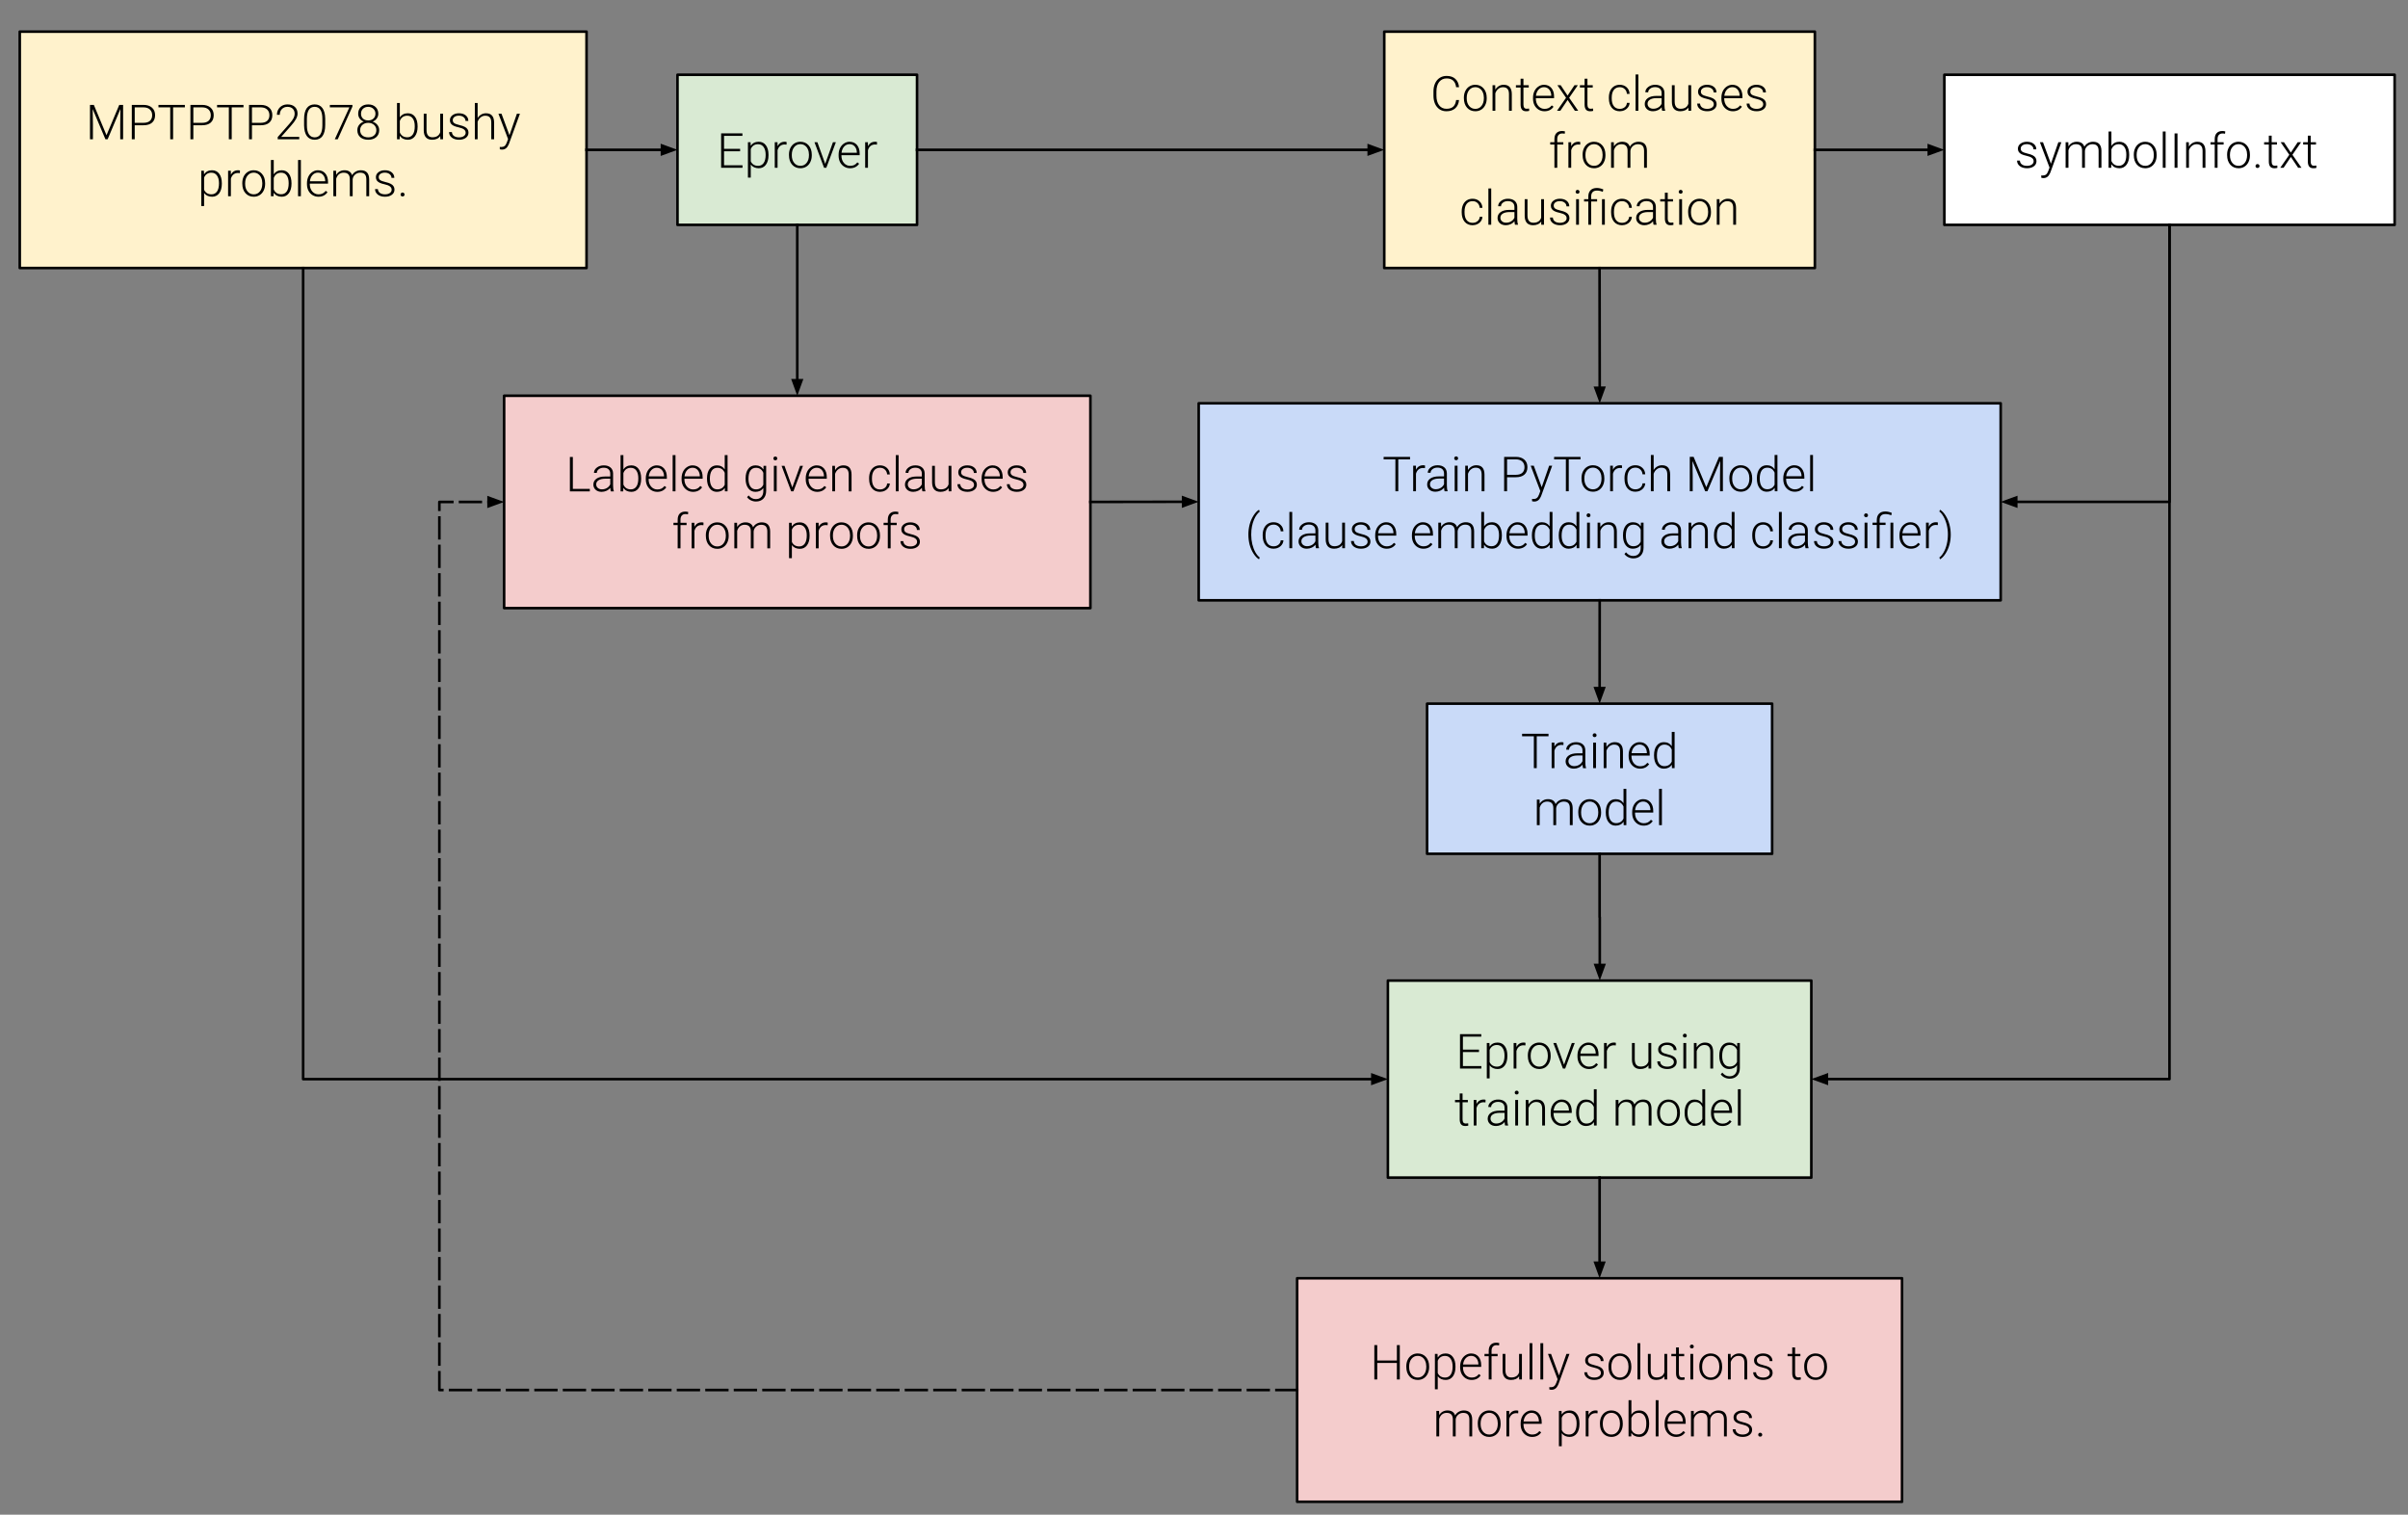 <svg version="1.1" viewBox="0.0 0.0 929.604 584.785" fill="none" stroke="none" stroke-linecap="square" stroke-miterlimit="10" xmlns:xlink="http://www.w3.org/1999/xlink" xmlns="http://www.w3.org/2000/svg"><rect x="0.0" y="0.0" width="929.604" height="584.785" fill="#808080" stroke="none"/><clipPath id="p.0"><path d="m0 0l929.604 0l0 584.785l-929.604 0l0 -584.785z" clip-rule="nonzero"/></clipPath><g clip-path="url(#p.0)"><path fill="#000000" fill-opacity="0.0" d="m0 0l929.604 0l0 584.785l-929.604 0z" fill-rule="evenodd"/><path fill="#d9ead3" d="m261.546 28.867l92.472 0l0 57.953l-92.472 0z" fill-rule="evenodd"/><path stroke="#000000" stroke-width="1.0" stroke-linejoin="round" stroke-linecap="butt" d="m261.546 28.867l92.472 0l0 57.953l-92.472 0z" fill-rule="evenodd"/><path fill="#000000" d="m285.719 58.404l-6.203 0l0 5.406l7.125 0l0 0.953l-8.25 0l0 -13.266l8.219 0l0 0.953l-7.094 0l0 5.0l6.203 0l0 0.953zm10.956 1.531q0 2.312 -1.016 3.672q-1.016 1.344 -2.734 1.344q-2.016 0 -3.094 -1.422l0 5.031l-1.094 0l0 -13.656l1.016 0l0.062 1.391q1.062 -1.562 3.078 -1.562q1.766 0 2.766 1.344q1.016 1.328 1.016 3.703l0 0.156zm-1.094 -0.188q0 -1.891 -0.781 -2.984q-0.766 -1.094 -2.156 -1.094q-1.0 0 -1.719 0.484q-0.719 0.484 -1.094 1.406l0 4.719q0.391 0.859 1.109 1.312q0.734 0.438 1.734 0.438q1.375 0 2.141 -1.094q0.766 -1.109 0.766 -3.188zm8.058 -3.906q-0.344 -0.062 -0.734 -0.062q-1.016 0 -1.719 0.562q-0.703 0.562 -1.016 1.656l0 6.766l-1.078 0l0 -9.859l1.062 0l0.016 1.562q0.875 -1.734 2.781 -1.734q0.453 0 0.719 0.109l-0.031 1.0zm0.938 3.844q0 -1.422 0.547 -2.547q0.562 -1.141 1.562 -1.766q1.016 -0.641 2.281 -0.641q1.969 0 3.188 1.375q1.234 1.375 1.234 3.656l0 0.234q0 1.422 -0.562 2.562q-0.547 1.141 -1.547 1.766q-1.0 0.625 -2.281 0.625q-1.969 0 -3.203 -1.375q-1.219 -1.391 -1.219 -3.672l0 -0.219zm1.094 0.312q0 1.766 0.922 2.906q0.922 1.125 2.406 1.125q1.469 0 2.375 -1.125q0.922 -1.141 0.922 -3.0l0 -0.219q0 -1.125 -0.422 -2.062q-0.406 -0.938 -1.172 -1.453q-0.75 -0.516 -1.734 -0.516q-1.453 0 -2.375 1.141q-0.922 1.141 -0.922 3.0l0 0.203zm12.89 3.266l3.0 -8.359l1.125 0l-3.688 9.859l-0.875 0l-3.703 -9.859l1.125 0l3.016 8.359zm9.604 1.688q-1.25 0 -2.266 -0.625q-1.016 -0.625 -1.594 -1.719q-0.562 -1.109 -0.562 -2.484l0 -0.391q0 -1.422 0.547 -2.562q0.562 -1.141 1.547 -1.781q0.984 -0.656 2.125 -0.656q1.797 0 2.844 1.219q1.062 1.219 1.062 3.344l0 0.609l-7.031 0l0 0.219q0 1.672 0.953 2.797q0.969 1.109 2.422 1.109q0.875 0 1.547 -0.312q0.672 -0.328 1.219 -1.031l0.688 0.516q-1.203 1.75 -3.5 1.75zm-0.203 -9.297q-1.219 0 -2.062 0.906q-0.844 0.891 -1.031 2.422l5.922 0l0 -0.125q-0.047 -1.422 -0.812 -2.312q-0.766 -0.891 -2.016 -0.891zm10.575 0.188q-0.344 -0.062 -0.734 -0.062q-1.016 0 -1.719 0.562q-0.703 0.562 -1.016 1.656l0 6.766l-1.078 0l0 -9.859l1.062 0l0.016 1.562q0.875 -1.734 2.781 -1.734q0.453 0 0.719 0.109l-0.031 1.0z" fill-rule="nonzero"/><path fill="#fff2cc" d="m7.627 12.222l218.803 0l0 91.244l-218.803 0z" fill-rule="evenodd"/><path stroke="#000000" stroke-width="1.0" stroke-linejoin="round" stroke-linecap="butt" d="m7.627 12.222l218.803 0l0 91.244l-218.803 0z" fill-rule="evenodd"/><path fill="#000000" d="m36.227 40.498l4.891 11.703l4.922 -11.703l1.484 0l0 13.266l-1.109 0l0 -5.781l0.078 -5.922l-4.938 11.703l-0.859 0l-4.922 -11.656l0.094 5.844l0 5.812l-1.125 0l0 -13.266l1.484 0zm15.783 7.859l0 5.406l-1.125 0l0 -13.266l4.516 0q2.078 0 3.266 1.062q1.203 1.047 1.203 2.906q0 1.859 -1.156 2.875q-1.141 1.016 -3.328 1.016l-3.375 0zm0 -0.938l3.391 0q1.641 0 2.484 -0.766q0.859 -0.781 0.859 -2.172q0 -1.375 -0.859 -2.188q-0.844 -0.812 -2.406 -0.844l-3.469 0l0 5.969zm19.362 -5.969l-4.547 0l0 12.312l-1.109 0l0 -12.312l-4.547 0l0 -0.953l10.203 0l0 0.953zm3.266 6.906l0 5.406l-1.125 0l0 -13.266l4.516 0q2.078 0 3.266 1.062q1.203 1.047 1.203 2.906q0 1.859 -1.156 2.875q-1.141 1.016 -3.328 1.016l-3.375 0zm0 -0.938l3.391 0q1.641 0 2.484 -0.766q0.859 -0.781 0.859 -2.172q0 -1.375 -0.859 -2.188q-0.844 -0.812 -2.406 -0.844l-3.469 0l0 5.969zm19.362 -5.969l-4.547 0l0 12.312l-1.109 0l0 -12.312l-4.547 0l0 -0.953l10.203 0l0 0.953zm3.266 6.906l0 5.406l-1.125 0l0 -13.266l4.516 0q2.078 0 3.266 1.062q1.203 1.047 1.203 2.906q0 1.859 -1.156 2.875q-1.141 1.016 -3.328 1.016l-3.375 0zm0 -0.938l3.391 0q1.641 0 2.484 -0.766q0.859 -0.781 0.859 -2.172q0 -1.375 -0.859 -2.188q-0.844 -0.812 -2.406 -0.844l-3.469 0l0 5.969zm18.253 6.344l-8.312 0l0 -0.844l4.547 -5.156q1.125 -1.297 1.562 -2.141q0.438 -0.844 0.438 -1.656q0 -1.25 -0.734 -1.984q-0.734 -0.734 -2.031 -0.734q-1.344 0 -2.172 0.859q-0.812 0.859 -0.812 2.219l-1.094 0q0 -1.125 0.5 -2.031q0.516 -0.922 1.438 -1.453q0.938 -0.531 2.141 -0.531q1.812 0 2.844 0.969q1.031 0.953 1.031 2.594q0 0.938 -0.578 2.047q-0.578 1.094 -2.047 2.75l-3.688 4.172l6.969 0l0 0.922zm10.027 -5.531q0 2.812 -1.031 4.266q-1.031 1.453 -3.031 1.453q-1.969 0 -3.016 -1.422q-1.047 -1.438 -1.078 -4.156l0 -2.375q0 -2.797 1.031 -4.234q1.047 -1.453 3.047 -1.453q1.953 0 2.984 1.391q1.047 1.391 1.094 4.094l0 2.438zm-1.094 -2.375q0 -2.281 -0.75 -3.438q-0.734 -1.172 -2.234 -1.172q-1.484 0 -2.234 1.141q-0.734 1.141 -0.766 3.359l0 2.609q0 2.266 0.766 3.469q0.781 1.203 2.25 1.203q1.453 0 2.203 -1.172q0.75 -1.188 0.766 -3.453l0 -2.547zm11.605 -4.734l-5.672 12.641l-1.141 0l5.641 -12.328l-7.547 0l0 -0.938l8.719 0l0 0.625zm9.98 2.797q0 1.031 -0.609 1.844q-0.594 0.812 -1.578 1.188q1.156 0.406 1.844 1.281q0.688 0.859 0.688 2.016q0 1.703 -1.156 2.703q-1.156 1.0 -3.062 1.0q-1.922 0 -3.078 -0.984q-1.141 -1.0 -1.141 -2.719q0 -1.125 0.656 -2.0q0.672 -0.891 1.828 -1.297q-0.984 -0.375 -1.578 -1.188q-0.578 -0.812 -0.578 -1.844q0 -1.656 1.062 -2.625q1.062 -0.984 2.812 -0.984q1.75 0 2.812 0.984q1.078 0.984 1.078 2.625zm-0.75 6.344q0 -1.25 -0.891 -2.047q-0.875 -0.797 -2.25 -0.797q-1.375 0 -2.25 0.797q-0.875 0.781 -0.875 2.047q0 1.266 0.844 2.016q0.859 0.75 2.297 0.75q1.422 0 2.266 -0.75q0.859 -0.75 0.859 -2.016zm-0.344 -6.359q0 -1.141 -0.797 -1.891q-0.781 -0.766 -2.0 -0.766q-1.234 0 -2.016 0.734q-0.766 0.734 -0.766 1.922q0 1.172 0.766 1.891q0.781 0.703 2.031 0.703q1.219 0 2.0 -0.719q0.781 -0.719 0.781 -1.875zm16.266 5.031q0 2.312 -1.031 3.672q-1.016 1.344 -2.734 1.344q-2.062 0 -3.109 -1.531l-0.047 1.344l-1.031 0l0 -14.0l1.094 0l0 5.578q1.031 -1.609 3.078 -1.609q1.75 0 2.766 1.328q1.016 1.328 1.016 3.719l0 0.156zm-1.094 -0.188q0 -1.953 -0.766 -3.016q-0.75 -1.062 -2.125 -1.062q-1.047 0 -1.781 0.516q-0.719 0.516 -1.094 1.516l0 4.438q0.812 1.859 2.891 1.859q1.344 0 2.109 -1.062q0.766 -1.062 0.766 -3.188zm9.839 3.766q-0.984 1.438 -3.141 1.438q-1.578 0 -2.406 -0.922q-0.812 -0.922 -0.828 -2.703l0 -6.422l1.078 0l0 6.281q0 2.812 2.281 2.812q2.359 0 3.0 -1.953l0 -7.141l1.094 0l0 9.859l-1.062 0l-0.016 -1.25zm9.811 -1.25q0 -0.812 -0.656 -1.297q-0.656 -0.5 -1.969 -0.781q-1.312 -0.281 -2.031 -0.641q-0.719 -0.359 -1.078 -0.875q-0.344 -0.516 -0.344 -1.25q0 -1.172 0.969 -1.922q0.984 -0.766 2.5 -0.766q1.656 0 2.641 0.812q1.0 0.812 1.0 2.125l-1.094 0q0 -0.875 -0.719 -1.438q-0.719 -0.578 -1.828 -0.578q-1.078 0 -1.734 0.484q-0.641 0.469 -0.641 1.234q0 0.734 0.531 1.141q0.547 0.406 1.984 0.75q1.438 0.328 2.141 0.719q0.719 0.375 1.062 0.922q0.359 0.531 0.359 1.297q0 1.25 -1.016 2.0q-1.0 0.75 -2.625 0.75q-1.719 0 -2.797 -0.828q-1.062 -0.844 -1.062 -2.125l1.094 0q0.062 0.969 0.797 1.5q0.75 0.531 1.969 0.531q1.141 0 1.844 -0.5q0.703 -0.5 0.703 -1.266zm4.618 -5.688q0.547 -0.891 1.375 -1.359q0.844 -0.484 1.844 -0.484q1.578 0 2.344 0.891q0.781 0.891 0.797 2.672l0 6.469l-1.094 0l0 -6.484q0 -1.312 -0.562 -1.953q-0.547 -0.656 -1.75 -0.656q-1.016 0 -1.797 0.641q-0.781 0.625 -1.156 1.703l0 6.75l-1.078 0l0 -14.0l1.078 0l0 5.812zm12.286 6.625l2.875 -8.297l1.172 0l-4.203 11.531l-0.219 0.516q-0.812 1.797 -2.5 1.797q-0.391 0 -0.844 -0.125l-0.016 -0.906l0.578 0.047q0.797 0 1.281 -0.391q0.5 -0.391 0.859 -1.359l0.484 -1.328l-3.719 -9.781l1.188 0l3.062 8.297z" fill-rule="nonzero"/><path fill="#000000" d="m85.635 70.936q0 2.312 -1.016 3.672q-1.016 1.344 -2.734 1.344q-2.016 0 -3.094 -1.422l0 5.031l-1.094 0l0 -13.656l1.016 0l0.062 1.391q1.062 -1.562 3.078 -1.562q1.766 0 2.766 1.344q1.016 1.328 1.016 3.703l0 0.156zm-1.094 -0.188q0 -1.891 -0.781 -2.984q-0.766 -1.094 -2.156 -1.094q-1.0 0 -1.719 0.484q-0.719 0.484 -1.094 1.406l0 4.719q0.391 0.859 1.109 1.312q0.734 0.438 1.734 0.438q1.375 0 2.141 -1.094q0.766 -1.109 0.766 -3.188zm8.058 -3.906q-0.344 -0.062 -0.734 -0.062q-1.016 0 -1.719 0.562q-0.703 0.562 -1.016 1.656l0 6.766l-1.078 0l0 -9.859l1.062 0l0.016 1.562q0.875 -1.734 2.781 -1.734q0.453 0 0.719 0.109l-0.031 1.0zm0.938 3.844q0 -1.422 0.547 -2.547q0.562 -1.141 1.562 -1.766q1.016 -0.641 2.281 -0.641q1.969 0 3.188 1.375q1.234 1.375 1.234 3.656l0 0.234q0 1.422 -0.562 2.562q-0.547 1.141 -1.547 1.766q-1.0 0.625 -2.281 0.625q-1.969 0 -3.203 -1.375q-1.219 -1.391 -1.219 -3.672l0 -0.219zm1.094 0.312q0 1.766 0.922 2.906q0.922 1.125 2.406 1.125q1.469 0 2.375 -1.125q0.922 -1.141 0.922 -3.0l0 -0.219q0 -1.125 -0.422 -2.062q-0.406 -0.938 -1.172 -1.453q-0.75 -0.516 -1.734 -0.516q-1.453 0 -2.375 1.141q-0.922 1.141 -0.922 3.0l0 0.203zm17.902 -0.062q0 2.312 -1.031 3.672q-1.016 1.344 -2.734 1.344q-2.062 0 -3.109 -1.531l-0.047 1.344l-1.031 0l0 -14.0l1.094 0l0 5.578q1.031 -1.609 3.078 -1.609q1.75 0 2.766 1.328q1.016 1.328 1.016 3.719l0 0.156zm-1.094 -0.188q0 -1.953 -0.766 -3.016q-0.75 -1.062 -2.125 -1.062q-1.047 0 -1.781 0.516q-0.719 0.516 -1.094 1.516l0 4.438q0.812 1.859 2.891 1.859q1.344 0 2.109 -1.062q0.766 -1.062 0.766 -3.188zm4.714 5.016l-1.094 0l0 -14.0l1.094 0l0 14.0zm6.775 0.188q-1.25 0 -2.266 -0.625q-1.016 -0.625 -1.594 -1.719q-0.562 -1.109 -0.562 -2.484l0 -0.391q0 -1.422 0.547 -2.562q0.562 -1.141 1.547 -1.781q0.984 -0.656 2.125 -0.656q1.797 0 2.844 1.219q1.062 1.219 1.062 3.344l0 0.609l-7.031 0l0 0.219q0 1.672 0.953 2.797q0.969 1.109 2.422 1.109q0.875 0 1.547 -0.312q0.672 -0.328 1.219 -1.031l0.688 0.516q-1.203 1.75 -3.5 1.75zm-0.203 -9.297q-1.219 0 -2.062 0.906q-0.844 0.891 -1.031 2.422l5.922 0l0 -0.125q-0.047 -1.422 -0.812 -2.312q-0.766 -0.891 -2.016 -0.891zm7.013 -0.75l0.047 1.609q0.547 -0.891 1.359 -1.328q0.828 -0.453 1.828 -0.453q2.328 0 2.953 1.906q0.531 -0.922 1.406 -1.406q0.891 -0.5 1.953 -0.5q3.172 0 3.234 3.453l0 6.578l-1.094 0l0 -6.5q0 -1.312 -0.562 -1.953q-0.562 -0.641 -1.828 -0.641q-1.172 0.016 -1.984 0.766q-0.812 0.734 -0.906 1.812l0 6.516l-1.094 0l0 -6.578q0 -1.266 -0.594 -1.891q-0.578 -0.625 -1.812 -0.625q-1.016 0 -1.766 0.594q-0.734 0.578 -1.094 1.734l0 6.766l-1.094 0l0 -9.859l1.047 0zm21.456 7.359q0 -0.812 -0.656 -1.297q-0.656 -0.5 -1.969 -0.781q-1.312 -0.281 -2.031 -0.641q-0.719 -0.359 -1.078 -0.875q-0.344 -0.516 -0.344 -1.25q0 -1.172 0.969 -1.922q0.984 -0.766 2.5 -0.766q1.656 0 2.641 0.812q1.0 0.812 1.0 2.125l-1.094 0q0 -0.875 -0.719 -1.438q-0.719 -0.578 -1.828 -0.578q-1.078 0 -1.734 0.484q-0.641 0.469 -0.641 1.234q0 0.734 0.531 1.141q0.547 0.406 1.984 0.75q1.438 0.328 2.141 0.719q0.719 0.375 1.062 0.922q0.359 0.531 0.359 1.297q0 1.25 -1.016 2.0q-1.0 0.75 -2.625 0.75q-1.719 0 -2.797 -0.828q-1.062 -0.844 -1.062 -2.125l1.094 0q0.062 0.969 0.797 1.5q0.75 0.531 1.969 0.531q1.141 0 1.844 -0.5q0.703 -0.5 0.703 -1.266zm3.447 1.844q0 -0.312 0.203 -0.531q0.203 -0.234 0.562 -0.234q0.359 0 0.562 0.234q0.219 0.219 0.219 0.531q0 0.312 -0.219 0.531q-0.203 0.203 -0.562 0.203q-0.359 0 -0.562 -0.203q-0.203 -0.219 -0.203 -0.531z" fill-rule="nonzero"/><path fill="#000000" fill-opacity="0.0" d="m226.43 57.844l35.118 0" fill-rule="evenodd"/><path stroke="#000000" stroke-width="1.0" stroke-linejoin="round" stroke-linecap="butt" d="m226.43 57.844l29.118 0" fill-rule="evenodd"/><path fill="#000000" stroke="#000000" stroke-width="1.0" stroke-linecap="butt" d="m255.549 59.496l4.538 -1.652l-4.538 -1.652z" fill-rule="evenodd"/><path fill="#000000" fill-opacity="0.0" d="m354.018 57.844l180.378 0" fill-rule="evenodd"/><path stroke="#000000" stroke-width="1.0" stroke-linejoin="round" stroke-linecap="butt" d="m354.018 57.844l174.378 0" fill-rule="evenodd"/><path fill="#000000" stroke="#000000" stroke-width="1.0" stroke-linecap="butt" d="m528.396 59.496l4.538 -1.652l-4.538 -1.652z" fill-rule="evenodd"/><path fill="#fff2cc" d="m534.388 12.223l166.236 0l0 91.244l-166.236 0z" fill-rule="evenodd"/><path stroke="#000000" stroke-width="1.0" stroke-linejoin="round" stroke-linecap="butt" d="m534.388 12.223l166.236 0l0 91.244l-166.236 0z" fill-rule="evenodd"/><path fill="#000000" d="m563.263 38.625q-0.219 2.094 -1.5 3.219q-1.266 1.109 -3.375 1.109q-1.484 0 -2.625 -0.734q-1.125 -0.75 -1.75 -2.094q-0.609 -1.359 -0.625 -3.094l0 -1.719q0 -1.781 0.625 -3.141q0.625 -1.359 1.781 -2.109q1.156 -0.75 2.672 -0.75q2.141 0 3.375 1.156q1.234 1.156 1.422 3.188l-1.125 0q-0.422 -3.375 -3.672 -3.375q-1.797 0 -2.875 1.344q-1.062 1.344 -1.062 3.719l0 1.625q0 2.297 1.031 3.672q1.047 1.359 2.828 1.359q1.75 0 2.641 -0.844q0.906 -0.844 1.109 -2.531l1.125 0zm1.866 -0.938q0 -1.422 0.547 -2.547q0.562 -1.141 1.562 -1.766q1.016 -0.641 2.281 -0.641q1.969 0 3.188 1.375q1.234 1.375 1.234 3.656l0 0.234q0 1.422 -0.562 2.562q-0.547 1.141 -1.547 1.766q-1.0 0.625 -2.281 0.625q-1.969 0 -3.203 -1.375q-1.219 -1.391 -1.219 -3.672l0 -0.219zm1.094 0.312q0 1.766 0.922 2.906q0.922 1.125 2.406 1.125q1.469 0 2.375 -1.125q0.922 -1.141 0.922 -3.0l0 -0.219q0 -1.125 -0.422 -2.062q-0.406 -0.938 -1.172 -1.453q-0.75 -0.516 -1.734 -0.516q-1.453 0 -2.375 1.141q-0.922 1.141 -0.922 3.0l0 0.203zm10.995 -5.094l0.047 1.688q0.547 -0.906 1.375 -1.375q0.828 -0.484 1.844 -0.484q1.578 0 2.344 0.891q0.781 0.891 0.797 2.672l0 6.469l-1.094 0l0 -6.484q0 -1.312 -0.562 -1.953q-0.547 -0.656 -1.75 -0.656q-1.016 0 -1.797 0.641q-0.781 0.625 -1.156 1.703l0 6.75l-1.078 0l0 -9.859l1.031 0zm10.904 -2.516l0 2.516l2.047 0l0 0.891l-2.047 0l0 6.578q0 0.812 0.297 1.219q0.297 0.391 1.0 0.391q0.266 0 0.875 -0.078l0.047 0.891q-0.422 0.156 -1.172 0.156q-1.109 0 -1.625 -0.656q-0.516 -0.656 -0.516 -1.922l0 -6.578l-1.812 0l0 -0.891l1.812 0l0 -2.516l1.094 0zm8.119 12.563q-1.25 0 -2.266 -0.625q-1.016 -0.625 -1.594 -1.719q-0.562 -1.109 -0.562 -2.484l0 -0.391q0 -1.422 0.547 -2.562q0.562 -1.141 1.547 -1.781q0.984 -0.656 2.125 -0.656q1.797 0 2.844 1.219q1.062 1.219 1.062 3.344l0 0.609l-7.031 0l0 0.219q0 1.672 0.953 2.797q0.969 1.109 2.422 1.109q0.875 0 1.547 -0.312q0.672 -0.328 1.219 -1.031l0.688 0.516q-1.203 1.75 -3.5 1.75zm-0.203 -9.297q-1.219 0 -2.062 0.906q-0.844 0.891 -1.031 2.422l5.922 0l0 -0.125q-0.047 -1.422 -0.812 -2.312q-0.766 -0.891 -2.016 -0.891zm9.122 3.25l2.656 -4.0l1.297 0l-3.344 4.844l3.5 5.016l-1.297 0l-2.797 -4.172l-2.812 4.172l-1.281 0l3.484 -5.016l-3.344 -4.844l1.281 0l2.656 4.0zm7.667 -6.516l0 2.516l2.047 0l0 0.891l-2.047 0l0 6.578q0 0.812 0.297 1.219q0.297 0.391 1.0 0.391q0.266 0 0.875 -0.078l0.047 0.891q-0.422 0.156 -1.172 0.156q-1.109 0 -1.625 -0.656q-0.516 -0.656 -0.516 -1.922l0 -6.578l-1.812 0l0 -0.891l1.812 0l0 -2.516l1.094 0zm12.484 11.641q1.141 0 1.906 -0.641q0.781 -0.641 0.844 -1.672l1.047 0q-0.047 0.906 -0.578 1.656q-0.516 0.734 -1.375 1.156q-0.859 0.422 -1.844 0.422q-1.938 0 -3.078 -1.344q-1.125 -1.359 -1.125 -3.641l0 -0.328q0 -1.453 0.5 -2.562q0.516 -1.125 1.469 -1.734q0.953 -0.609 2.234 -0.609q1.609 0 2.656 0.969q1.062 0.953 1.141 2.531l-1.047 0q-0.078 -1.156 -0.844 -1.859q-0.75 -0.719 -1.906 -0.719q-1.484 0 -2.297 1.062q-0.812 1.062 -0.812 2.984l0 0.328q0 1.891 0.812 2.953q0.812 1.047 2.297 1.047zm7.189 0.734l-1.094 0l0 -14l1.094 0l0 14zm9.181 0q-0.156 -0.469 -0.203 -1.375q-0.578 0.75 -1.469 1.156q-0.891 0.406 -1.875 0.406q-1.422 0 -2.312 -0.797q-0.875 -0.797 -0.875 -2.0q0 -1.438 1.203 -2.281q1.203 -0.844 3.344 -0.844l1.969 0l0 -1.109q0 -1.062 -0.656 -1.672q-0.641 -0.609 -1.891 -0.609q-1.141 0 -1.891 0.594q-0.75 0.578 -0.75 1.406l-1.094 -0.016q0 -1.172 1.094 -2.031q1.094 -0.859 2.688 -0.859q1.656 0 2.609 0.828q0.953 0.812 0.984 2.281l0 4.672q0 1.438 0.297 2.141l0 0.109l-1.172 0zm-3.422 -0.781q1.094 0 1.953 -0.531q0.859 -0.531 1.25 -1.406l0 -2.172l-1.953 0q-1.625 0.016 -2.547 0.594q-0.922 0.578 -0.922 1.594q0 0.828 0.609 1.375q0.625 0.547 1.609 0.547zm13.54 -0.469q-0.984 1.438 -3.141 1.438q-1.578 0 -2.406 -0.922q-0.812 -0.922 -0.828 -2.703l0 -6.422l1.078 0l0 6.281q0 2.812 2.281 2.812q2.359 0 3.0 -1.953l0 -7.141l1.094 0l0 9.859l-1.062 0l-0.016 -1.25zm9.811 -1.25q0 -0.812 -0.656 -1.297q-0.656 -0.5 -1.969 -0.781q-1.312 -0.281 -2.031 -0.641q-0.719 -0.359 -1.078 -0.875q-0.344 -0.516 -0.344 -1.25q0 -1.172 0.969 -1.922q0.984 -0.766 2.5 -0.766q1.656 0 2.641 0.812q1.0 0.812 1.0 2.125l-1.094 0q0 -0.875 -0.719 -1.438q-0.719 -0.578 -1.828 -0.578q-1.078 0 -1.734 0.484q-0.641 0.469 -0.641 1.234q0 0.734 0.531 1.141q0.547 0.406 1.984 0.75q1.438 0.328 2.141 0.719q0.719 0.375 1.062 0.922q0.359 0.531 0.359 1.297q0 1.25 -1.016 2.0q-1.0 0.75 -2.625 0.75q-1.719 0 -2.797 -0.828q-1.062 -0.844 -1.062 -2.125l1.094 0q0.062 0.969 0.797 1.5q0.75 0.531 1.969 0.531q1.141 0 1.844 -0.5q0.703 -0.5 0.703 -1.266zm7.353 2.688q-1.25 0 -2.266 -0.625q-1.016 -0.625 -1.594 -1.719q-0.562 -1.109 -0.562 -2.484l0 -0.391q0 -1.422 0.547 -2.562q0.562 -1.141 1.547 -1.781q0.984 -0.656 2.125 -0.656q1.797 0 2.844 1.219q1.062 1.219 1.062 3.344l0 0.609l-7.031 0l0 0.219q0 1.672 0.953 2.797q0.969 1.109 2.422 1.109q0.875 0 1.547 -0.312q0.672 -0.328 1.219 -1.031l0.688 0.516q-1.203 1.75 -3.5 1.75zm-0.203 -9.297q-1.219 0 -2.062 0.906q-0.844 0.891 -1.031 2.422l5.922 0l0 -0.125q-0.047 -1.422 -0.812 -2.312q-0.766 -0.891 -2.016 -0.891zm11.935 6.609q0 -0.812 -0.656 -1.297q-0.656 -0.5 -1.969 -0.781q-1.312 -0.281 -2.031 -0.641q-0.719 -0.359 -1.078 -0.875q-0.344 -0.516 -0.344 -1.25q0 -1.172 0.969 -1.922q0.984 -0.766 2.5 -0.766q1.656 0 2.641 0.812q1.0 0.812 1.0 2.125l-1.094 0q0 -0.875 -0.719 -1.438q-0.719 -0.578 -1.828 -0.578q-1.078 0 -1.734 0.484q-0.641 0.469 -0.641 1.234q0 0.734 0.531 1.141q0.547 0.406 1.984 0.75q1.438 0.328 2.141 0.719q0.719 0.375 1.062 0.922q0.359 0.531 0.359 1.297q0 1.25 -1.016 2.0q-1.0 0.75 -2.625 0.75q-1.719 0 -2.797 -0.828q-1.062 -0.844 -1.062 -2.125l1.094 0q0.062 0.969 0.797 1.5q0.75 0.531 1.969 0.531q1.141 0 1.844 -0.5q0.703 -0.5 0.703 -1.266z" fill-rule="nonzero"/><path fill="#000000" d="m600.083 64.765l0 -8.969l-1.625 0l0 -0.891l1.625 0l0 -1.188q0 -1.516 0.766 -2.328q0.781 -0.812 2.156 -0.812q0.609 0 1.156 0.156l-0.094 0.906q-0.453 -0.109 -0.984 -0.109q-0.906 0 -1.406 0.562q-0.5 0.562 -0.5 1.594l0 1.219l2.344 0l0 0.891l-2.344 0l0 8.969l-1.094 0zm9.942 -8.922q-0.344 -0.062 -0.734 -0.062q-1.016 0 -1.719 0.562q-0.703 0.562 -1.016 1.656l0 6.766l-1.078 0l0 -9.859l1.062 0l0.016 1.562q0.875 -1.734 2.781 -1.734q0.453 0 0.719 0.109l-0.031 1.0zm0.938 3.844q0 -1.422 0.547 -2.547q0.562 -1.141 1.562 -1.766q1.016 -0.641 2.281 -0.641q1.969 0 3.188 1.375q1.234 1.375 1.234 3.656l0 0.234q0 1.422 -0.562 2.562q-0.547 1.141 -1.547 1.766q-1.0 0.625 -2.281 0.625q-1.969 0 -3.203 -1.375q-1.219 -1.391 -1.219 -3.672l0 -0.219zm1.094 0.312q0 1.766 0.922 2.906q0.922 1.125 2.406 1.125q1.469 0 2.375 -1.125q0.922 -1.141 0.922 -3.0l0 -0.219q0 -1.125 -0.422 -2.062q-0.406 -0.938 -1.172 -1.453q-0.75 -0.516 -1.734 -0.516q-1.453 0 -2.375 1.141q-0.922 1.141 -0.922 3.0l0 0.203zm10.949 -5.094l0.047 1.609q0.547 -0.891 1.359 -1.328q0.828 -0.453 1.828 -0.453q2.328 0 2.953 1.906q0.531 -0.922 1.406 -1.406q0.891 -0.5 1.953 -0.5q3.172 0 3.234 3.453l0 6.578l-1.094 0l0 -6.5q0 -1.312 -0.562 -1.953q-0.562 -0.641 -1.828 -0.641q-1.172 0.016 -1.984 0.766q-0.812 0.734 -0.906 1.812l0 6.516l-1.094 0l0 -6.578q0 -1.266 -0.594 -1.891q-0.578 -0.625 -1.812 -0.625q-1.016 0 -1.766 0.594q-0.734 0.578 -1.094 1.734l0 6.766l-1.094 0l0 -9.859l1.047 0z" fill-rule="nonzero"/><path fill="#000000" d="m568.491 86.031q1.141 0 1.906 -0.641q0.781 -0.641 0.844 -1.672l1.047 0q-0.047 0.906 -0.578 1.656q-0.516 0.734 -1.375 1.156q-0.859 0.422 -1.844 0.422q-1.938 0 -3.078 -1.344q-1.125 -1.359 -1.125 -3.641l0 -0.328q0 -1.453 0.5 -2.562q0.516 -1.125 1.469 -1.734q0.953 -0.609 2.234 -0.609q1.609 0 2.656 0.969q1.062 0.953 1.141 2.531l-1.047 0q-0.078 -1.156 -0.844 -1.859q-0.75 -0.719 -1.906 -0.719q-1.484 0 -2.297 1.062q-0.812 1.062 -0.812 2.984l0 0.328q0 1.891 0.812 2.953q0.812 1.047 2.297 1.047zm7.189 0.734l-1.094 0l0 -14.0l1.094 0l0 14.0zm9.181 0q-0.156 -0.469 -0.203 -1.375q-0.578 0.75 -1.469 1.156q-0.891 0.406 -1.875 0.406q-1.422 0 -2.312 -0.797q-0.875 -0.797 -0.875 -2.0q0 -1.438 1.203 -2.281q1.203 -0.844 3.344 -0.844l1.969 0l0 -1.109q0 -1.062 -0.656 -1.672q-0.641 -0.609 -1.891 -0.609q-1.141 0 -1.891 0.594q-0.75 0.578 -0.75 1.406l-1.094 -0.016q0 -1.172 1.094 -2.031q1.094 -0.859 2.688 -0.859q1.656 0 2.609 0.828q0.953 0.812 0.984 2.281l0 4.672q0 1.438 0.297 2.141l0 0.109l-1.172 0zm-3.422 -0.781q1.094 0 1.953 -0.531q0.859 -0.531 1.25 -1.406l0 -2.172l-1.953 0q-1.625 0.016 -2.547 0.594q-0.922 0.578 -0.922 1.594q0 0.828 0.609 1.375q0.625 0.547 1.609 0.547zm13.54 -0.469q-0.984 1.438 -3.141 1.438q-1.578 0 -2.406 -0.922q-0.812 -0.922 -0.828 -2.703l0 -6.422l1.078 0l0 6.281q0 2.812 2.281 2.812q2.359 0 3.0 -1.953l0 -7.141l1.094 0l0 9.859l-1.062 0l-0.016 -1.25zm9.811 -1.25q0 -0.812 -0.656 -1.297q-0.656 -0.5 -1.969 -0.781q-1.312 -0.281 -2.031 -0.641q-0.719 -0.359 -1.078 -0.875q-0.344 -0.516 -0.344 -1.25q0 -1.172 0.969 -1.922q0.984 -0.766 2.5 -0.766q1.656 0 2.641 0.812q1.0 0.812 1.0 2.125l-1.094 0q0 -0.875 -0.719 -1.438q-0.719 -0.578 -1.828 -0.578q-1.078 0 -1.734 0.484q-0.641 0.469 -0.641 1.234q0 0.734 0.531 1.141q0.547 0.406 1.984 0.75q1.438 0.328 2.141 0.719q0.719 0.375 1.062 0.922q0.359 0.531 0.359 1.297q0 1.25 -1.016 2.0q-1.0 0.75 -2.625 0.75q-1.719 0 -2.797 -0.828q-1.062 -0.844 -1.062 -2.125l1.094 0q0.062 0.969 0.797 1.5q0.75 0.531 1.969 0.531q1.141 0 1.844 -0.5q0.703 -0.5 0.703 -1.266zm4.759 2.5l-1.094 0l0 -9.859l1.094 0l0 9.859zm-1.281 -12.703q0 -0.312 0.203 -0.531q0.203 -0.219 0.547 -0.219q0.344 0 0.547 0.219q0.203 0.219 0.203 0.531q0 0.312 -0.203 0.516q-0.203 0.203 -0.547 0.203q-0.344 0 -0.547 -0.203q-0.203 -0.203 -0.203 -0.516zm4.9 12.703l0 -8.969l-1.641 0l0 -0.891l1.641 0l0 -1.016q0 -1.562 0.859 -2.438q0.859 -0.875 2.406 -0.875q1.219 0 2.516 0.547l-0.188 0.938q-1.109 -0.484 -2.25 -0.484q-2.25 0 -2.25 2.344l0 0.984l2.297 0l0 0.891l-2.297 0l0 8.969l-1.094 0zm6.375 0l-1.094 0l0 -9.859l1.094 0l0 9.859zm6.63 -0.734q1.141 0 1.906 -0.641q0.781 -0.641 0.844 -1.672l1.047 0q-0.047 0.906 -0.578 1.656q-0.516 0.734 -1.375 1.156q-0.859 0.422 -1.844 0.422q-1.938 0 -3.078 -1.344q-1.125 -1.359 -1.125 -3.641l0 -0.328q0 -1.453 0.5 -2.562q0.516 -1.125 1.469 -1.734q0.953 -0.609 2.234 -0.609q1.609 0 2.656 0.969q1.062 0.953 1.141 2.531l-1.047 0q-0.078 -1.156 -0.844 -1.859q-0.75 -0.719 -1.906 -0.719q-1.484 0 -2.297 1.062q-0.812 1.062 -0.812 2.984l0 0.328q0 1.891 0.812 2.953q0.812 1.047 2.297 1.047zm12.189 0.734q-0.156 -0.469 -0.203 -1.375q-0.578 0.75 -1.469 1.156q-0.891 0.406 -1.875 0.406q-1.422 0 -2.312 -0.797q-0.875 -0.797 -0.875 -2.0q0 -1.438 1.203 -2.281q1.203 -0.844 3.344 -0.844l1.969 0l0 -1.109q0 -1.062 -0.656 -1.672q-0.641 -0.609 -1.891 -0.609q-1.141 0 -1.891 0.594q-0.75 0.578 -0.75 1.406l-1.094 -0.016q0 -1.172 1.094 -2.031q1.094 -0.859 2.688 -0.859q1.656 0 2.609 0.828q0.953 0.812 0.984 2.281l0 4.672q0 1.438 0.297 2.141l0 0.109l-1.172 0zm-3.422 -0.781q1.094 0 1.953 -0.531q0.859 -0.531 1.25 -1.406l0 -2.172l-1.953 0q-1.625 0.016 -2.547 0.594q-0.922 0.578 -0.922 1.594q0 0.828 0.609 1.375q0.625 0.547 1.609 0.547zm8.884 -11.594l0 2.516l2.047 0l0 0.891l-2.047 0l0 6.578q0 0.812 0.297 1.219q0.297 0.391 1.0 0.391q0.266 0 0.875 -0.078l0.047 0.891q-0.422 0.156 -1.172 0.156q-1.109 0 -1.625 -0.656q-0.516 -0.656 -0.516 -1.922l0 -6.578l-1.812 0l0 -0.891l1.812 0l0 -2.516l1.094 0zm5.525 12.375l-1.094 0l0 -9.859l1.094 0l0 9.859zm-1.281 -12.703q0 -0.312 0.203 -0.531q0.203 -0.219 0.547 -0.219q0.344 0 0.547 0.219q0.203 0.219 0.203 0.531q0 0.312 -0.203 0.516q-0.203 0.203 -0.547 0.203q-0.344 0 -0.547 -0.203q-0.203 -0.203 -0.203 -0.516zm3.634 7.625q0 -1.422 0.547 -2.547q0.562 -1.141 1.562 -1.766q1.016 -0.641 2.281 -0.641q1.969 0 3.188 1.375q1.234 1.375 1.234 3.656l0 0.234q0 1.422 -0.562 2.562q-0.547 1.141 -1.547 1.766q-1.0 0.625 -2.281 0.625q-1.969 0 -3.203 -1.375q-1.219 -1.391 -1.219 -3.672l0 -0.219zm1.094 0.312q0 1.766 0.922 2.906q0.922 1.125 2.406 1.125q1.469 0 2.375 -1.125q0.922 -1.141 0.922 -3.0l0 -0.219q0 -1.125 -0.422 -2.062q-0.406 -0.938 -1.172 -1.453q-0.75 -0.516 -1.734 -0.516q-1.453 0 -2.375 1.141q-0.922 1.141 -0.922 3.0l0 0.203zm10.995 -5.094l0.047 1.688q0.547 -0.906 1.375 -1.375q0.828 -0.484 1.844 -0.484q1.578 0 2.344 0.891q0.781 0.891 0.797 2.672l0 6.469l-1.094 0l0 -6.484q0 -1.312 -0.562 -1.953q-0.547 -0.656 -1.75 -0.656q-1.016 0 -1.797 0.641q-0.781 0.625 -1.156 1.703l0 6.75l-1.078 0l0 -9.859l1.031 0z" fill-rule="nonzero"/><path fill="#000000" fill-opacity="0.0" d="m307.782 86.82l0 65.984" fill-rule="evenodd"/><path stroke="#000000" stroke-width="1.0" stroke-linejoin="round" stroke-linecap="butt" d="m307.782 86.82l0 59.984" fill-rule="evenodd"/><path fill="#000000" stroke="#000000" stroke-width="1.0" stroke-linecap="butt" d="m306.13 146.804l1.652 4.538l1.652 -4.538z" fill-rule="evenodd"/><path fill="#f4cccc" d="m194.615 152.79l226.331 0l0 81.984l-226.331 0z" fill-rule="evenodd"/><path stroke="#000000" stroke-width="1.0" stroke-linejoin="round" stroke-linecap="butt" d="m194.615 152.79l226.331 0l0 81.984l-226.331 0z" fill-rule="evenodd"/><path fill="#000000" d="m221.147 188.749l6.547 0l0 0.953l-7.688 0l0 -13.266l1.141 0l0 12.312zm14.657 0.953q-0.156 -0.469 -0.203 -1.375q-0.578 0.75 -1.469 1.156q-0.891 0.406 -1.875 0.406q-1.422 0 -2.312 -0.797q-0.875 -0.797 -0.875 -2.0q0 -1.438 1.203 -2.281q1.203 -0.844 3.344 -0.844l1.969 0l0 -1.109q0 -1.062 -0.656 -1.672q-0.641 -0.609 -1.891 -0.609q-1.141 0 -1.891 0.594q-0.75 0.578 -0.75 1.406l-1.094 -0.016q0 -1.172 1.094 -2.031q1.094 -0.859 2.688 -0.859q1.656 0 2.609 0.828q0.953 0.812 0.984 2.281l0 4.672q0 1.438 0.297 2.141l0 0.109l-1.172 0zm-3.422 -0.781q1.094 0 1.953 -0.531q0.859 -0.531 1.25 -1.406l0 -2.172l-1.953 0q-1.625 0.016 -2.547 0.594q-0.922 0.578 -0.922 1.594q0 0.828 0.609 1.375q0.625 0.547 1.609 0.547zm15.134 -4.047q0 2.312 -1.031 3.672q-1.016 1.344 -2.734 1.344q-2.062 0 -3.109 -1.531l-0.047 1.344l-1.031 0l0 -14.0l1.094 0l0 5.578q1.031 -1.609 3.078 -1.609q1.75 0 2.766 1.328q1.016 1.328 1.016 3.719l0 0.156zm-1.094 -0.188q0 -1.953 -0.766 -3.016q-0.75 -1.062 -2.125 -1.062q-1.047 0 -1.781 0.516q-0.719 0.516 -1.094 1.516l0 4.438q0.812 1.859 2.891 1.859q1.344 0 2.109 -1.062q0.766 -1.062 0.766 -3.188zm7.308 5.203q-1.25 0 -2.266 -0.625q-1.016 -0.625 -1.594 -1.719q-0.562 -1.109 -0.562 -2.484l0 -0.391q0 -1.422 0.547 -2.562q0.562 -1.141 1.547 -1.781q0.984 -0.656 2.125 -0.656q1.797 0 2.844 1.219q1.062 1.219 1.062 3.344l0 0.609l-7.031 0l0 0.219q0 1.672 0.953 2.797q0.969 1.109 2.422 1.109q0.875 0 1.547 -0.312q0.672 -0.328 1.219 -1.031l0.688 0.516q-1.203 1.75 -3.5 1.75zm-0.203 -9.297q-1.219 0 -2.062 0.906q-0.844 0.891 -1.031 2.422l5.922 0l0 -0.125q-0.047 -1.422 -0.812 -2.312q-0.766 -0.891 -2.016 -0.891zm7.247 9.109l-1.094 0l0 -14.0l1.094 0l0 14.0zm6.775 0.188q-1.25 0 -2.266 -0.625q-1.016 -0.625 -1.594 -1.719q-0.562 -1.109 -0.562 -2.484l0 -0.391q0 -1.422 0.547 -2.562q0.562 -1.141 1.547 -1.781q0.984 -0.656 2.125 -0.656q1.797 0 2.844 1.219q1.062 1.219 1.062 3.344l0 0.609l-7.031 0l0 0.219q0 1.672 0.953 2.797q0.969 1.109 2.422 1.109q0.875 0 1.547 -0.312q0.672 -0.328 1.219 -1.031l0.688 0.516q-1.203 1.75 -3.5 1.75zm-0.203 -9.297q-1.219 0 -2.062 0.906q-0.844 0.891 -1.031 2.422l5.922 0l0 -0.125q-0.047 -1.422 -0.812 -2.312q-0.766 -0.891 -2.016 -0.891zm5.591 4.094q0 -2.297 1.016 -3.656q1.031 -1.359 2.797 -1.359q1.984 0 3.031 1.562l0 -5.531l1.094 0l0 14.0l-1.031 0l-0.031 -1.312q-1.047 1.5 -3.094 1.5q-1.703 0 -2.75 -1.375q-1.031 -1.375 -1.031 -3.703l0 -0.125zm1.109 0.188q0 1.891 0.75 2.984q0.75 1.078 2.125 1.078q2.016 0 2.859 -1.781l0 -4.625q-0.844 -1.922 -2.844 -1.922q-1.375 0 -2.141 1.078q-0.75 1.078 -0.75 3.188zm13.794 -0.188q0 -2.312 1.016 -3.656q1.031 -1.359 2.797 -1.359q2.016 0 3.062 1.594l0.047 -1.422l1.016 0l0 9.656q0 1.906 -1.062 3.016q-1.062 1.109 -2.891 1.109q-1.031 0 -1.969 -0.469q-0.922 -0.453 -1.453 -1.219l0.609 -0.656q1.156 1.422 2.75 1.422q1.359 0 2.125 -0.812q0.766 -0.797 0.797 -2.219l0 -1.25q-1.047 1.469 -3.062 1.469q-1.703 0 -2.75 -1.359q-1.031 -1.375 -1.031 -3.703l0 -0.141zm1.109 0.188q0 1.891 0.75 2.984q0.75 1.078 2.125 1.078q2.016 0 2.859 -1.797l0 -4.594q-0.391 -0.938 -1.109 -1.438q-0.719 -0.5 -1.734 -0.5q-1.375 0 -2.141 1.078q-0.75 1.078 -0.75 3.188zm10.895 4.828l-1.094 0l0 -9.859l1.094 0l0 9.859zm-1.281 -12.703q0 -0.312 0.203 -0.531q0.203 -0.219 0.547 -0.219q0.344 0 0.547 0.219q0.203 0.219 0.203 0.531q0 0.312 -0.203 0.516q-0.203 0.203 -0.547 0.203q-0.344 0 -0.547 -0.203q-0.203 -0.203 -0.203 -0.516zm7.306 11.203l3.0 -8.359l1.125 0l-3.688 9.859l-0.875 0l-3.703 -9.859l1.125 0l3.016 8.359zm9.604 1.688q-1.25 0 -2.266 -0.625q-1.016 -0.625 -1.594 -1.719q-0.562 -1.109 -0.562 -2.484l0 -0.391q0 -1.422 0.547 -2.562q0.562 -1.141 1.547 -1.781q0.984 -0.656 2.125 -0.656q1.797 0 2.844 1.219q1.062 1.219 1.062 3.344l0 0.609l-7.031 0l0 0.219q0 1.672 0.953 2.797q0.969 1.109 2.422 1.109q0.875 0 1.547 -0.312q0.672 -0.328 1.219 -1.031l0.688 0.516q-1.203 1.75 -3.5 1.75zm-0.203 -9.297q-1.219 0 -2.062 0.906q-0.844 0.891 -1.031 2.422l5.922 0l0 -0.125q-0.047 -1.422 -0.812 -2.312q-0.766 -0.891 -2.016 -0.891zm7.06 -0.75l0.047 1.688q0.547 -0.906 1.375 -1.375q0.828 -0.484 1.844 -0.484q1.578 0 2.344 0.891q0.781 0.891 0.797 2.672l0 6.469l-1.094 0l0 -6.484q0 -1.312 -0.562 -1.953q-0.547 -0.656 -1.75 -0.656q-1.016 0 -1.797 0.641q-0.781 0.625 -1.156 1.703l0 6.75l-1.078 0l0 -9.859l1.031 0zm17.394 9.125q1.141 0 1.906 -0.641q0.781 -0.641 0.844 -1.672l1.047 0q-0.047 0.906 -0.578 1.656q-0.516 0.734 -1.375 1.156q-0.859 0.422 -1.844 0.422q-1.938 0 -3.078 -1.344q-1.125 -1.359 -1.125 -3.641l0 -0.328q0 -1.453 0.5 -2.562q0.516 -1.125 1.469 -1.734q0.953 -0.609 2.234 -0.609q1.609 0 2.656 0.969q1.062 0.953 1.141 2.531l-1.047 0q-0.078 -1.156 -0.844 -1.859q-0.75 -0.719 -1.906 -0.719q-1.484 0 -2.297 1.062q-0.812 1.062 -0.812 2.984l0 0.328q0 1.891 0.812 2.953q0.812 1.047 2.297 1.047zm7.189 0.734l-1.094 0l0 -14.0l1.094 0l0 14.0zm9.181 0q-0.156 -0.469 -0.203 -1.375q-0.578 0.75 -1.469 1.156q-0.891 0.406 -1.875 0.406q-1.422 0 -2.312 -0.797q-0.875 -0.797 -0.875 -2.0q0 -1.438 1.203 -2.281q1.203 -0.844 3.344 -0.844l1.969 0l0 -1.109q0 -1.062 -0.656 -1.672q-0.641 -0.609 -1.891 -0.609q-1.141 0 -1.891 0.594q-0.75 0.578 -0.75 1.406l-1.094 -0.016q0 -1.172 1.094 -2.031q1.094 -0.859 2.688 -0.859q1.656 0 2.609 0.828q0.953 0.812 0.984 2.281l0 4.672q0 1.438 0.297 2.141l0 0.109l-1.172 0zm-3.422 -0.781q1.094 0 1.953 -0.531q0.859 -0.531 1.25 -1.406l0 -2.172l-1.953 0q-1.625 0.016 -2.547 0.594q-0.922 0.578 -0.922 1.594q0 0.828 0.609 1.375q0.625 0.547 1.609 0.547zm13.54 -0.469q-0.984 1.438 -3.141 1.438q-1.578 0 -2.406 -0.922q-0.812 -0.922 -0.828 -2.703l0 -6.422l1.078 0l0 6.281q0 2.812 2.281 2.812q2.359 0 3.0 -1.953l0 -7.141l1.094 0l0 9.859l-1.062 0l-0.016 -1.25zm9.811 -1.25q0 -0.812 -0.656 -1.297q-0.656 -0.5 -1.969 -0.781q-1.312 -0.281 -2.031 -0.641q-0.719 -0.359 -1.078 -0.875q-0.344 -0.516 -0.344 -1.25q0 -1.172 0.969 -1.922q0.984 -0.766 2.5 -0.766q1.656 0 2.641 0.812q1.0 0.812 1.0 2.125l-1.094 0q0 -0.875 -0.719 -1.438q-0.719 -0.578 -1.828 -0.578q-1.078 0 -1.734 0.484q-0.641 0.469 -0.641 1.234q0 0.734 0.531 1.141q0.547 0.406 1.984 0.75q1.438 0.328 2.141 0.719q0.719 0.375 1.062 0.922q0.359 0.531 0.359 1.297q0 1.25 -1.016 2.0q-1.0 0.75 -2.625 0.75q-1.719 0 -2.797 -0.828q-1.062 -0.844 -1.062 -2.125l1.094 0q0.062 0.969 0.797 1.5q0.75 0.531 1.969 0.531q1.141 0 1.844 -0.5q0.703 -0.5 0.703 -1.266zm7.353 2.688q-1.25 0 -2.266 -0.625q-1.016 -0.625 -1.594 -1.719q-0.562 -1.109 -0.562 -2.484l0 -0.391q0 -1.422 0.547 -2.562q0.562 -1.141 1.547 -1.781q0.984 -0.656 2.125 -0.656q1.797 0 2.844 1.219q1.062 1.219 1.062 3.344l0 0.609l-7.031 0l0 0.219q0 1.672 0.953 2.797q0.969 1.109 2.422 1.109q0.875 0 1.547 -0.312q0.672 -0.328 1.219 -1.031l0.688 0.516q-1.203 1.75 -3.5 1.75zm-0.203 -9.297q-1.219 0 -2.062 0.906q-0.844 0.891 -1.031 2.422l5.922 0l0 -0.125q-0.047 -1.422 -0.812 -2.312q-0.766 -0.891 -2.016 -0.891zm11.935 6.609q0 -0.812 -0.656 -1.297q-0.656 -0.5 -1.969 -0.781q-1.312 -0.281 -2.031 -0.641q-0.719 -0.359 -1.078 -0.875q-0.344 -0.516 -0.344 -1.25q0 -1.172 0.969 -1.922q0.984 -0.766 2.5 -0.766q1.656 0 2.641 0.812q1.0 0.812 1.0 2.125l-1.094 0q0 -0.875 -0.719 -1.438q-0.719 -0.578 -1.828 -0.578q-1.078 0 -1.734 0.484q-0.641 0.469 -0.641 1.234q0 0.734 0.531 1.141q0.547 0.406 1.984 0.75q1.438 0.328 2.141 0.719q0.719 0.375 1.062 0.922q0.359 0.531 0.359 1.297q0 1.25 -1.016 2.0q-1.0 0.75 -2.625 0.75q-1.719 0 -2.797 -0.828q-1.062 -0.844 -1.062 -2.125l1.094 0q0.062 0.969 0.797 1.5q0.75 0.531 1.969 0.531q1.141 0 1.844 -0.5q0.703 -0.5 0.703 -1.266z" fill-rule="nonzero"/><path fill="#000000" d="m261.613 211.702l0 -8.969l-1.625 0l0 -0.891l1.625 0l0 -1.188q0 -1.516 0.766 -2.328q0.781 -0.812 2.156 -0.812q0.609 0 1.156 0.156l-0.094 0.906q-0.453 -0.109 -0.984 -0.109q-0.906 0 -1.406 0.562q-0.5 0.562 -0.5 1.594l0 1.219l2.344 0l0 0.891l-2.344 0l0 8.969l-1.094 0zm9.942 -8.922q-0.344 -0.062 -0.734 -0.062q-1.016 0 -1.719 0.562q-0.703 0.562 -1.016 1.656l0 6.766l-1.078 0l0 -9.859l1.062 0l0.016 1.562q0.875 -1.734 2.781 -1.734q0.453 0 0.719 0.109l-0.031 1.0zm0.938 3.844q0 -1.422 0.547 -2.547q0.562 -1.141 1.562 -1.766q1.016 -0.641 2.281 -0.641q1.969 0 3.188 1.375q1.234 1.375 1.234 3.656l0 0.234q0 1.422 -0.562 2.562q-0.547 1.141 -1.547 1.766q-1.0 0.625 -2.281 0.625q-1.969 0 -3.203 -1.375q-1.219 -1.391 -1.219 -3.672l0 -0.219zm1.094 0.312q0 1.766 0.922 2.906q0.922 1.125 2.406 1.125q1.469 0 2.375 -1.125q0.922 -1.141 0.922 -3.0l0 -0.219q0 -1.125 -0.422 -2.062q-0.406 -0.938 -1.172 -1.453q-0.75 -0.516 -1.734 -0.516q-1.453 0 -2.375 1.141q-0.922 1.141 -0.922 3.0l0 0.203zm10.949 -5.094l0.047 1.609q0.547 -0.891 1.359 -1.328q0.828 -0.453 1.828 -0.453q2.328 0 2.953 1.906q0.531 -0.922 1.406 -1.406q0.891 -0.5 1.953 -0.5q3.172 0 3.234 3.453l0 6.578l-1.094 0l0 -6.5q0 -1.312 -0.562 -1.953q-0.562 -0.641 -1.828 -0.641q-1.172 0.016 -1.984 0.766q-0.812 0.734 -0.906 1.812l0 6.516l-1.094 0l0 -6.578q0 -1.266 -0.594 -1.891q-0.578 -0.625 -1.812 -0.625q-1.016 0 -1.766 0.594q-0.734 0.578 -1.094 1.734l0 6.766l-1.094 0l0 -9.859l1.047 0zm28.008 5.031q0 2.312 -1.016 3.672q-1.016 1.344 -2.734 1.344q-2.016 0 -3.094 -1.422l0 5.031l-1.094 0l0 -13.656l1.016 0l0.062 1.391q1.062 -1.562 3.078 -1.562q1.766 0 2.766 1.344q1.016 1.328 1.016 3.703l0 0.156zm-1.094 -0.188q0 -1.891 -0.781 -2.984q-0.766 -1.094 -2.156 -1.094q-1.0 0 -1.719 0.484q-0.719 0.484 -1.094 1.406l0 4.719q0.391 0.859 1.109 1.312q0.734 0.438 1.734 0.438q1.375 0 2.141 -1.094q0.766 -1.109 0.766 -3.188zm8.058 -3.906q-0.344 -0.062 -0.734 -0.062q-1.016 0 -1.719 0.562q-0.703 0.562 -1.016 1.656l0 6.766l-1.078 0l0 -9.859l1.062 0l0.016 1.562q0.875 -1.734 2.781 -1.734q0.453 0 0.719 0.109l-0.031 1.0zm0.938 3.844q0 -1.422 0.547 -2.547q0.562 -1.141 1.562 -1.766q1.016 -0.641 2.281 -0.641q1.969 0 3.188 1.375q1.234 1.375 1.234 3.656l0 0.234q0 1.422 -0.562 2.562q-0.547 1.141 -1.547 1.766q-1.0 0.625 -2.281 0.625q-1.969 0 -3.203 -1.375q-1.219 -1.391 -1.219 -3.672l0 -0.219zm1.094 0.312q0 1.766 0.922 2.906q0.922 1.125 2.406 1.125q1.469 0 2.375 -1.125q0.922 -1.141 0.922 -3.0l0 -0.219q0 -1.125 -0.422 -2.062q-0.406 -0.938 -1.172 -1.453q-0.75 -0.516 -1.734 -0.516q-1.453 0 -2.375 1.141q-0.922 1.141 -0.922 3.0l0 0.203zm9.355 -0.312q0 -1.422 0.547 -2.547q0.562 -1.141 1.562 -1.766q1.016 -0.641 2.281 -0.641q1.969 0 3.188 1.375q1.234 1.375 1.234 3.656l0 0.234q0 1.422 -0.562 2.562q-0.547 1.141 -1.547 1.766q-1.0 0.625 -2.281 0.625q-1.969 0 -3.203 -1.375q-1.219 -1.391 -1.219 -3.672l0 -0.219zm1.094 0.312q0 1.766 0.922 2.906q0.922 1.125 2.406 1.125q1.469 0 2.375 -1.125q0.922 -1.141 0.922 -3.0l0 -0.219q0 -1.125 -0.422 -2.062q-0.406 -0.938 -1.172 -1.453q-0.75 -0.516 -1.734 -0.516q-1.453 0 -2.375 1.141q-0.922 1.141 -0.922 3.0l0 0.203zm10.745 4.766l0 -8.969l-1.625 0l0 -0.891l1.625 0l0 -1.188q0 -1.516 0.766 -2.328q0.781 -0.812 2.156 -0.812q0.609 0 1.156 0.156l-0.094 0.906q-0.453 -0.109 -0.984 -0.109q-0.906 0 -1.406 0.562q-0.5 0.562 -0.5 1.594l0 1.219l2.344 0l0 0.891l-2.344 0l0 8.969l-1.094 0zm11.301 -2.5q0 -0.812 -0.656 -1.297q-0.656 -0.5 -1.969 -0.781q-1.312 -0.281 -2.031 -0.641q-0.719 -0.359 -1.078 -0.875q-0.344 -0.516 -0.344 -1.25q0 -1.172 0.969 -1.922q0.984 -0.766 2.5 -0.766q1.656 0 2.641 0.812q1.0 0.812 1.0 2.125l-1.094 0q0 -0.875 -0.719 -1.438q-0.719 -0.578 -1.828 -0.578q-1.078 0 -1.734 0.484q-0.641 0.469 -0.641 1.234q0 0.734 0.531 1.141q0.547 0.406 1.984 0.75q1.438 0.328 2.141 0.719q0.719 0.375 1.062 0.922q0.359 0.531 0.359 1.297q0 1.25 -1.016 2.0q-1.0 0.75 -2.625 0.75q-1.719 0 -2.797 -0.828q-1.062 -0.844 -1.062 -2.125l1.094 0q0.062 0.969 0.797 1.5q0.75 0.531 1.969 0.531q1.141 0 1.844 -0.5q0.703 -0.5 0.703 -1.266z" fill-rule="nonzero"/><path fill="#000000" fill-opacity="0.0" d="m700.625 57.845l49.984 0" fill-rule="evenodd"/><path stroke="#000000" stroke-width="1.0" stroke-linejoin="round" stroke-linecap="butt" d="m700.625 57.845l43.984 0" fill-rule="evenodd"/><path fill="#000000" stroke="#000000" stroke-width="1.0" stroke-linecap="butt" d="m744.609 59.497l4.538 -1.652l-4.538 -1.652z" fill-rule="evenodd"/><path fill="#ffffff" d="m750.612 28.867l173.827 0l0 57.953l-173.827 0z" fill-rule="evenodd"/><path stroke="#000000" stroke-width="1.0" stroke-linejoin="round" stroke-linecap="butt" d="m750.612 28.867l173.827 0l0 57.953l-173.827 0z" fill-rule="evenodd"/><path fill="#000000" d="m785.086 62.264q0 -0.812 -0.656 -1.297q-0.656 -0.5 -1.969 -0.781q-1.312 -0.281 -2.031 -0.641q-0.719 -0.359 -1.078 -0.875q-0.344 -0.516 -0.344 -1.25q0 -1.172 0.969 -1.922q0.984 -0.766 2.5 -0.766q1.656 0 2.641 0.812q1.0 0.812 1.0 2.125l-1.094 0q0 -0.875 -0.719 -1.438q-0.719 -0.578 -1.828 -0.578q-1.078 0 -1.734 0.484q-0.641 0.469 -0.641 1.234q0 0.734 0.531 1.141q0.547 0.406 1.984 0.75q1.438 0.328 2.141 0.719q0.719 0.375 1.062 0.922q0.359 0.531 0.359 1.297q0 1.25 -1.016 2.0q-1.0 0.75 -2.625 0.75q-1.719 0 -2.797 -0.828q-1.062 -0.844 -1.062 -2.125l1.094 0q0.062 0.969 0.797 1.5q0.75 0.531 1.969 0.531q1.141 0 1.844 -0.5q0.703 -0.5 0.703 -1.266zm6.665 0.938l2.875 -8.297l1.172 0l-4.203 11.531l-0.219 0.516q-0.812 1.797 -2.5 1.797q-0.391 0 -0.844 -0.125l-0.016 -0.906l0.578 0.047q0.797 0 1.281 -0.391q0.5 -0.391 0.859 -1.359l0.484 -1.328l-3.719 -9.781l1.188 0l3.062 8.297zm6.723 -8.297l0.047 1.609q0.547 -0.891 1.359 -1.328q0.828 -0.453 1.828 -0.453q2.328 0 2.953 1.906q0.531 -0.922 1.406 -1.406q0.891 -0.5 1.953 -0.5q3.172 0 3.234 3.453l0 6.578l-1.094 0l0 -6.5q0 -1.312 -0.562 -1.953q-0.562 -0.641 -1.828 -0.641q-1.172 0.016 -1.984 0.766q-0.812 0.734 -0.906 1.812l0 6.516l-1.094 0l0 -6.578q0 -1.266 -0.594 -1.891q-0.578 -0.625 -1.812 -0.625q-1.016 0 -1.766 0.594q-0.734 0.578 -1.094 1.734l0 6.766l-1.094 0l0 -9.859l1.047 0zm23.487 5.031q0 2.312 -1.031 3.672q-1.016 1.344 -2.734 1.344q-2.062 0 -3.109 -1.531l-0.047 1.344l-1.031 0l0 -14.0l1.094 0l0 5.578q1.031 -1.609 3.078 -1.609q1.75 0 2.766 1.328q1.016 1.328 1.016 3.719l0 0.156zm-1.094 -0.188q0 -1.953 -0.766 -3.016q-0.75 -1.062 -2.125 -1.062q-1.047 0 -1.781 0.516q-0.719 0.516 -1.094 1.516l0 4.438q0.812 1.859 2.891 1.859q1.344 0 2.109 -1.062q0.766 -1.062 0.766 -3.188zm2.886 -0.062q0 -1.422 0.547 -2.547q0.562 -1.141 1.562 -1.766q1.016 -0.641 2.281 -0.641q1.969 0 3.188 1.375q1.234 1.375 1.234 3.656l0 0.234q0 1.422 -0.562 2.562q-0.547 1.141 -1.547 1.766q-1.0 0.625 -2.281 0.625q-1.969 0 -3.203 -1.375q-1.219 -1.391 -1.219 -3.672l0 -0.219zm1.094 0.312q0 1.766 0.922 2.906q0.922 1.125 2.406 1.125q1.469 0 2.375 -1.125q0.922 -1.141 0.922 -3.0l0 -0.219q0 -1.125 -0.422 -2.062q-0.406 -0.938 -1.172 -1.453q-0.75 -0.516 -1.734 -0.516q-1.453 0 -2.375 1.141q-0.922 1.141 -0.922 3.0l0 0.203zm11.183 4.766l-1.094 0l0 -14.0l1.094 0l0 14.0zm4.588 0l-1.125 0l0 -13.266l1.125 0l0 13.266zm4.371 -9.859l0.047 1.688q0.547 -0.906 1.375 -1.375q0.828 -0.484 1.844 -0.484q1.578 0 2.344 0.891q0.781 0.891 0.797 2.672l0 6.469l-1.094 0l0 -6.484q0 -1.312 -0.562 -1.953q-0.547 -0.656 -1.75 -0.656q-1.016 0 -1.797 0.641q-0.781 0.625 -1.156 1.703l0 6.75l-1.078 0l0 -9.859l1.031 0zm9.998 9.859l0 -8.969l-1.625 0l0 -0.891l1.625 0l0 -1.188q0 -1.516 0.766 -2.328q0.781 -0.812 2.156 -0.812q0.609 0 1.156 0.156l-0.094 0.906q-0.453 -0.109 -0.984 -0.109q-0.906 0 -1.406 0.562q-0.5 0.562 -0.5 1.594l0 1.219l2.344 0l0 0.891l-2.344 0l0 8.969l-1.094 0zm4.786 -5.078q0 -1.422 0.547 -2.547q0.562 -1.141 1.562 -1.766q1.016 -0.641 2.281 -0.641q1.969 0 3.188 1.375q1.234 1.375 1.234 3.656l0 0.234q0 1.422 -0.562 2.562q-0.547 1.141 -1.547 1.766q-1.0 0.625 -2.281 0.625q-1.969 0 -3.203 -1.375q-1.219 -1.391 -1.219 -3.672l0 -0.219zm1.094 0.312q0 1.766 0.922 2.906q0.922 1.125 2.406 1.125q1.469 0 2.375 -1.125q0.922 -1.141 0.922 -3.0l0 -0.219q0 -1.125 -0.422 -2.062q-0.406 -0.938 -1.172 -1.453q-0.75 -0.516 -1.734 -0.516q-1.453 0 -2.375 1.141q-0.922 1.141 -0.922 3.0l0 0.203zm9.87 4.109q0 -0.312 0.203 -0.531q0.203 -0.234 0.562 -0.234q0.359 0 0.562 0.234q0.219 0.219 0.219 0.531q0 0.312 -0.219 0.531q-0.203 0.203 -0.562 0.203q-0.359 0 -0.562 -0.203q-0.203 -0.219 -0.203 -0.531zm6.236 -11.719l0 2.516l2.047 0l0 0.891l-2.047 0l0 6.578q0 0.812 0.297 1.219q0.297 0.391 1.0 0.391q0.266 0 0.875 -0.078l0.047 0.891q-0.422 0.156 -1.172 0.156q-1.109 0 -1.625 -0.656q-0.516 -0.656 -0.516 -1.922l0 -6.578l-1.812 0l0 -0.891l1.812 0l0 -2.516l1.094 0zm7.4 6.516l2.656 -4.0l1.297 0l-3.344 4.844l3.5 5.016l-1.297 0l-2.797 -4.172l-2.812 4.172l-1.281 0l3.484 -5.016l-3.344 -4.844l1.281 0l2.656 4.0zm7.667 -6.516l0 2.516l2.047 0l0 0.891l-2.047 0l0 6.578q0 0.812 0.297 1.219q0.297 0.391 1.0 0.391q0.266 0 0.875 -0.078l0.047 0.891q-0.422 0.156 -1.172 0.156q-1.109 0 -1.625 -0.656q-0.516 -0.656 -0.516 -1.922l0 -6.578l-1.812 0l0 -0.891l1.812 0l0 -2.516l1.094 0z" fill-rule="nonzero"/><path fill="#c9daf8" d="m462.756 155.703l309.606 0l0 76.063l-309.606 0z" fill-rule="evenodd"/><path stroke="#000000" stroke-width="1.0" stroke-linejoin="round" stroke-linecap="butt" d="m462.756 155.703l309.606 0l0 76.063l-309.606 0z" fill-rule="evenodd"/><path fill="#000000" d="m544.347 177.342l-4.547 0l0 12.312l-1.109 0l0 -12.312l-4.547 0l0 -0.953l10.203 0l0 0.953zm5.754 3.391q-0.344 -0.062 -0.734 -0.062q-1.016 0 -1.719 0.562q-0.703 0.562 -1.016 1.656l0 6.766l-1.078 0l0 -9.859l1.062 0l0.016 1.562q0.875 -1.734 2.781 -1.734q0.453 0 0.719 0.109l-0.031 1.0zm7.584 8.922q-0.156 -0.469 -0.203 -1.375q-0.578 0.75 -1.469 1.156q-0.891 0.406 -1.875 0.406q-1.422 0 -2.312 -0.797q-0.875 -0.797 -0.875 -2.0q0 -1.438 1.203 -2.281q1.203 -0.844 3.344 -0.844l1.969 0l0 -1.109q0 -1.062 -0.656 -1.672q-0.641 -0.609 -1.891 -0.609q-1.141 0 -1.891 0.594q-0.75 0.578 -0.75 1.406l-1.094 -0.016q0 -1.172 1.094 -2.031q1.094 -0.859 2.688 -0.859q1.656 0 2.609 0.828q0.953 0.812 0.984 2.281l0 4.672q0 1.438 0.297 2.141l0 0.109l-1.172 0zm-3.422 -0.781q1.094 0 1.953 -0.531q0.859 -0.531 1.25 -1.406l0 -2.172l-1.953 0q-1.625 0.016 -2.547 0.594q-0.922 0.578 -0.922 1.594q0 0.828 0.609 1.375q0.625 0.547 1.609 0.547zm8.415 0.781l-1.094 0l0 -9.859l1.094 0l0 9.859zm-1.281 -12.703q0 -0.312 0.203 -0.531q0.203 -0.219 0.547 -0.219q0.344 0 0.547 0.219q0.203 0.219 0.203 0.531q0 0.312 -0.203 0.516q-0.203 0.203 -0.547 0.203q-0.344 0 -0.547 -0.203q-0.203 -0.203 -0.203 -0.516zm5.275 2.844l0.047 1.688q0.547 -0.906 1.375 -1.375q0.828 -0.484 1.844 -0.484q1.578 0 2.344 0.891q0.781 0.891 0.797 2.672l0 6.469l-1.094 0l0 -6.484q0 -1.312 -0.562 -1.953q-0.547 -0.656 -1.75 -0.656q-1.016 0 -1.797 0.641q-0.781 0.625 -1.156 1.703l0 6.75l-1.078 0l0 -9.859l1.031 0zm15.128 4.453l0 5.406l-1.125 0l0 -13.266l4.516 0q2.078 0 3.266 1.062q1.203 1.047 1.203 2.906q0 1.859 -1.156 2.875q-1.141 1.016 -3.328 1.016l-3.375 0zm0 -0.938l3.391 0q1.641 0 2.484 -0.766q0.859 -0.781 0.859 -2.172q0 -1.375 -0.859 -2.188q-0.844 -0.812 -2.406 -0.844l-3.469 0l0 5.969zm13.374 4.781l2.875 -8.297l1.172 0l-4.203 11.531l-0.219 0.516q-0.812 1.797 -2.5 1.797q-0.391 0 -0.844 -0.125l-0.016 -0.906l0.578 0.047q0.797 0 1.281 -0.391q0.5 -0.391 0.859 -1.359l0.484 -1.328l-3.719 -9.781l1.188 0l3.062 8.297zm14.989 -10.75l-4.547 0l0 12.312l-1.109 0l0 -12.312l-4.547 0l0 -0.953l10.203 0l0 0.953zm0.379 7.234q0 -1.422 0.547 -2.547q0.562 -1.141 1.562 -1.766q1.016 -0.641 2.281 -0.641q1.969 0 3.188 1.375q1.234 1.375 1.234 3.656l0 0.234q0 1.422 -0.562 2.562q-0.547 1.141 -1.547 1.766q-1.0 0.625 -2.281 0.625q-1.969 0 -3.203 -1.375q-1.219 -1.391 -1.219 -3.672l0 -0.219zm1.094 0.312q0 1.766 0.922 2.906q0.922 1.125 2.406 1.125q1.469 0 2.375 -1.125q0.922 -1.141 0.922 -3.0l0 -0.219q0 -1.125 -0.422 -2.062q-0.406 -0.938 -1.172 -1.453q-0.75 -0.516 -1.734 -0.516q-1.453 0 -2.375 1.141q-0.922 1.141 -0.922 3.0l0 0.203zm14.511 -4.156q-0.344 -0.062 -0.734 -0.062q-1.016 0 -1.719 0.562q-0.703 0.562 -1.016 1.656l0 6.766l-1.078 0l0 -9.859l1.062 0l0.016 1.562q0.875 -1.734 2.781 -1.734q0.453 0 0.719 0.109l-0.031 1.0zm5.197 8.188q1.141 0 1.906 -0.641q0.781 -0.641 0.844 -1.672l1.047 0q-0.047 0.906 -0.578 1.656q-0.516 0.734 -1.375 1.156q-0.859 0.422 -1.844 0.422q-1.938 0 -3.078 -1.344q-1.125 -1.359 -1.125 -3.641l0 -0.328q0 -1.453 0.5 -2.562q0.516 -1.125 1.469 -1.734q0.953 -0.609 2.234 -0.609q1.609 0 2.656 0.969q1.062 0.953 1.141 2.531l-1.047 0q-0.078 -1.156 -0.844 -1.859q-0.75 -0.719 -1.906 -0.719q-1.484 0 -2.297 1.062q-0.812 1.062 -0.812 2.984l0 0.328q0 1.891 0.812 2.953q0.812 1.047 2.297 1.047zm7.048 -7.453q0.547 -0.891 1.375 -1.359q0.844 -0.484 1.844 -0.484q1.578 0 2.344 0.891q0.781 0.891 0.797 2.672l0 6.469l-1.094 0l0 -6.484q0 -1.312 -0.562 -1.953q-0.547 -0.656 -1.75 -0.656q-1.016 0 -1.797 0.641q-0.781 0.625 -1.156 1.703l0 6.75l-1.078 0l0 -14.0l1.078 0l0 5.812zm15.432 -5.078l4.891 11.703l4.922 -11.703l1.484 0l0 13.266l-1.109 0l0 -5.781l0.078 -5.922l-4.938 11.703l-0.859 0l-4.922 -11.656l0.094 5.844l0 5.812l-1.125 0l0 -13.266l1.484 0zm13.798 8.188q0 -1.422 0.547 -2.547q0.562 -1.141 1.562 -1.766q1.016 -0.641 2.281 -0.641q1.969 0 3.188 1.375q1.234 1.375 1.234 3.656l0 0.234q0 1.422 -0.562 2.562q-0.547 1.141 -1.547 1.766q-1.0 0.625 -2.281 0.625q-1.969 0 -3.203 -1.375q-1.219 -1.391 -1.219 -3.672l0 -0.219zm1.094 0.312q0 1.766 0.922 2.906q0.922 1.125 2.406 1.125q1.469 0 2.375 -1.125q0.922 -1.141 0.922 -3.0l0 -0.219q0 -1.125 -0.422 -2.062q-0.406 -0.938 -1.172 -1.453q-0.75 -0.516 -1.734 -0.516q-1.453 0 -2.375 1.141q-0.922 1.141 -0.922 3.0l0 0.203zm9.527 -0.25q0 -2.297 1.016 -3.656q1.031 -1.359 2.797 -1.359q1.984 0 3.031 1.562l0 -5.531l1.094 0l0 14.0l-1.031 0l-0.031 -1.312q-1.047 1.5 -3.094 1.5q-1.703 0 -2.75 -1.375q-1.031 -1.375 -1.031 -3.703l0 -0.125zm1.109 0.188q0 1.891 0.75 2.984q0.75 1.078 2.125 1.078q2.016 0 2.859 -1.781l0 -4.625q-0.844 -1.922 -2.844 -1.922q-1.375 0 -2.141 1.078q-0.75 1.078 -0.75 3.188zm13.507 5.016q-1.25 0 -2.266 -0.625q-1.016 -0.625 -1.594 -1.719q-0.562 -1.109 -0.562 -2.484l0 -0.391q0 -1.422 0.547 -2.562q0.562 -1.141 1.547 -1.781q0.984 -0.656 2.125 -0.656q1.797 0 2.844 1.219q1.062 1.219 1.062 3.344l0 0.609l-7.031 0l0 0.219q0 1.672 0.953 2.797q0.969 1.109 2.422 1.109q0.875 0 1.547 -0.312q0.672 -0.328 1.219 -1.031l0.688 0.516q-1.203 1.75 -3.5 1.75zm-0.203 -9.297q-1.219 0 -2.062 0.906q-0.844 0.891 -1.031 2.422l5.922 0l0 -0.125q-0.047 -1.422 -0.812 -2.312q-0.766 -0.891 -2.016 -0.891zm7.247 9.109l-1.094 0l0 -14.0l1.094 0l0 14.0z" fill-rule="nonzero"/><path fill="#000000" d="m481.934 206.296q0 -1.984 0.5 -3.859q0.516 -1.875 1.5 -3.422q0.984 -1.547 2.109 -2.219l0.266 0.734q-0.594 0.422 -1.188 1.25q-0.594 0.812 -1.062 1.953q-0.469 1.125 -0.75 2.531q-0.281 1.406 -0.281 3.188q0 1.906 0.422 3.672q0.438 1.75 1.188 3.094q0.766 1.344 1.672 2.016l-0.266 0.703q-1.156 -0.688 -2.141 -2.234q-0.984 -1.547 -1.484 -3.391q-0.484 -1.859 -0.484 -4.016zm9.73 4.625q1.141 0 1.906 -0.641q0.781 -0.641 0.844 -1.672l1.047 0q-0.047 0.906 -0.578 1.656q-0.516 0.734 -1.375 1.156q-0.859 0.422 -1.844 0.422q-1.938 0 -3.078 -1.344q-1.125 -1.359 -1.125 -3.641l0 -0.328q0 -1.453 0.5 -2.562q0.516 -1.125 1.469 -1.734q0.953 -0.609 2.234 -0.609q1.609 0 2.656 0.969q1.062 0.953 1.141 2.531l-1.047 0q-0.078 -1.156 -0.844 -1.859q-0.75 -0.719 -1.906 -0.719q-1.484 0 -2.297 1.062q-0.812 1.062 -0.812 2.984l0 0.328q0 1.891 0.812 2.953q0.812 1.047 2.297 1.047zm7.189 0.734l-1.094 0l0 -14.0l1.094 0l0 14.0zm9.181 0q-0.156 -0.469 -0.203 -1.375q-0.578 0.75 -1.469 1.156q-0.891 0.406 -1.875 0.406q-1.422 0 -2.312 -0.797q-0.875 -0.797 -0.875 -2.0q0 -1.438 1.203 -2.281q1.203 -0.844 3.344 -0.844l1.969 0l0 -1.109q0 -1.062 -0.656 -1.672q-0.641 -0.609 -1.891 -0.609q-1.141 0 -1.891 0.594q-0.75 0.578 -0.75 1.406l-1.094 -0.016q0 -1.172 1.094 -2.031q1.094 -0.859 2.688 -0.859q1.656 0 2.609 0.828q0.953 0.812 0.984 2.281l0 4.672q0 1.438 0.297 2.141l0 0.109l-1.172 0zm-3.422 -0.781q1.094 0 1.953 -0.531q0.859 -0.531 1.25 -1.406l0 -2.172l-1.953 0q-1.625 0.016 -2.547 0.594q-0.922 0.578 -0.922 1.594q0 0.828 0.609 1.375q0.625 0.547 1.609 0.547zm13.54 -0.469q-0.984 1.438 -3.141 1.438q-1.578 0 -2.406 -0.922q-0.812 -0.922 -0.828 -2.703l0 -6.422l1.078 0l0 6.281q0 2.812 2.281 2.812q2.359 0 3.0 -1.953l0 -7.141l1.094 0l0 9.859l-1.062 0l-0.016 -1.25zm9.811 -1.25q0 -0.812 -0.656 -1.297q-0.656 -0.5 -1.969 -0.781q-1.312 -0.281 -2.031 -0.641q-0.719 -0.359 -1.078 -0.875q-0.344 -0.516 -0.344 -1.25q0 -1.172 0.969 -1.922q0.984 -0.766 2.5 -0.766q1.656 0 2.641 0.812q1.0 0.812 1.0 2.125l-1.094 0q0 -0.875 -0.719 -1.438q-0.719 -0.578 -1.828 -0.578q-1.078 0 -1.734 0.484q-0.641 0.469 -0.641 1.234q0 0.734 0.531 1.141q0.547 0.406 1.984 0.75q1.438 0.328 2.141 0.719q0.719 0.375 1.062 0.922q0.359 0.531 0.359 1.297q0 1.25 -1.016 2.0q-1.0 0.75 -2.625 0.75q-1.719 0 -2.797 -0.828q-1.062 -0.844 -1.062 -2.125l1.094 0q0.062 0.969 0.797 1.5q0.75 0.531 1.969 0.531q1.141 0 1.844 -0.5q0.703 -0.5 0.703 -1.266zm7.353 2.688q-1.25 0 -2.266 -0.625q-1.016 -0.625 -1.594 -1.719q-0.562 -1.109 -0.562 -2.484l0 -0.391q0 -1.422 0.547 -2.562q0.562 -1.141 1.547 -1.781q0.984 -0.656 2.125 -0.656q1.797 0 2.844 1.219q1.062 1.219 1.062 3.344l0 0.609l-7.031 0l0 0.219q0 1.672 0.953 2.797q0.969 1.109 2.422 1.109q0.875 0 1.547 -0.312q0.672 -0.328 1.219 -1.031l0.688 0.516q-1.203 1.75 -3.5 1.75zm-0.203 -9.297q-1.219 0 -2.062 0.906q-0.844 0.891 -1.031 2.422l5.922 0l0 -0.125q-0.047 -1.422 -0.812 -2.312q-0.766 -0.891 -2.016 -0.891zm14.378 9.297q-1.25 0 -2.266 -0.625q-1.016 -0.625 -1.594 -1.719q-0.562 -1.109 -0.562 -2.484l0 -0.391q0 -1.422 0.547 -2.562q0.562 -1.141 1.547 -1.781q0.984 -0.656 2.125 -0.656q1.797 0 2.844 1.219q1.062 1.219 1.062 3.344l0 0.609l-7.031 0l0 0.219q0 1.672 0.953 2.797q0.969 1.109 2.422 1.109q0.875 0 1.547 -0.312q0.672 -0.328 1.219 -1.031l0.688 0.516q-1.203 1.75 -3.5 1.75zm-0.203 -9.297q-1.219 0 -2.062 0.906q-0.844 0.891 -1.031 2.422l5.922 0l0 -0.125q-0.047 -1.422 -0.812 -2.312q-0.766 -0.891 -2.016 -0.891zm7.013 -0.75l0.047 1.609q0.547 -0.891 1.359 -1.328q0.828 -0.453 1.828 -0.453q2.328 0 2.953 1.906q0.531 -0.922 1.406 -1.406q0.891 -0.5 1.953 -0.5q3.172 0 3.234 3.453l0 6.578l-1.094 0l0 -6.5q0 -1.312 -0.562 -1.953q-0.562 -0.641 -1.828 -0.641q-1.172 0.016 -1.984 0.766q-0.812 0.734 -0.906 1.812l0 6.516l-1.094 0l0 -6.578q0 -1.266 -0.594 -1.891q-0.578 -0.625 -1.812 -0.625q-1.016 0 -1.766 0.594q-0.734 0.578 -1.094 1.734l0 6.766l-1.094 0l0 -9.859l1.047 0zm23.487 5.031q0 2.312 -1.031 3.672q-1.016 1.344 -2.734 1.344q-2.062 0 -3.109 -1.531l-0.047 1.344l-1.031 0l0 -14.0l1.094 0l0 5.578q1.031 -1.609 3.078 -1.609q1.75 0 2.766 1.328q1.016 1.328 1.016 3.719l0 0.156zm-1.094 -0.188q0 -1.953 -0.766 -3.016q-0.75 -1.062 -2.125 -1.062q-1.047 0 -1.781 0.516q-0.719 0.516 -1.094 1.516l0 4.438q0.812 1.859 2.891 1.859q1.344 0 2.109 -1.062q0.766 -1.062 0.766 -3.188zm7.308 5.203q-1.25 0 -2.266 -0.625q-1.016 -0.625 -1.594 -1.719q-0.562 -1.109 -0.562 -2.484l0 -0.391q0 -1.422 0.547 -2.562q0.562 -1.141 1.547 -1.781q0.984 -0.656 2.125 -0.656q1.797 0 2.844 1.219q1.062 1.219 1.062 3.344l0 0.609l-7.031 0l0 0.219q0 1.672 0.953 2.797q0.969 1.109 2.422 1.109q0.875 0 1.547 -0.312q0.672 -0.328 1.219 -1.031l0.688 0.516q-1.203 1.75 -3.5 1.75zm-0.203 -9.297q-1.219 0 -2.062 0.906q-0.844 0.891 -1.031 2.422l5.922 0l0 -0.125q-0.047 -1.422 -0.812 -2.312q-0.766 -0.891 -2.016 -0.891zm5.591 4.094q0 -2.297 1.016 -3.656q1.031 -1.359 2.797 -1.359q1.984 0 3.031 1.562l0 -5.531l1.094 0l0 14.0l-1.031 0l-0.031 -1.312q-1.047 1.5 -3.094 1.5q-1.703 0 -2.75 -1.375q-1.031 -1.375 -1.031 -3.703l0 -0.125zm1.109 0.188q0 1.891 0.75 2.984q0.75 1.078 2.125 1.078q2.016 0 2.859 -1.781l0 -4.625q-0.844 -1.922 -2.844 -1.922q-1.375 0 -2.141 1.078q-0.75 1.078 -0.75 3.188zm9.257 -0.188q0 -2.297 1.016 -3.656q1.031 -1.359 2.797 -1.359q1.984 0 3.031 1.562l0 -5.531l1.094 0l0 14.0l-1.031 0l-0.031 -1.312q-1.047 1.5 -3.094 1.5q-1.703 0 -2.75 -1.375q-1.031 -1.375 -1.031 -3.703l0 -0.125zm1.109 0.188q0 1.891 0.75 2.984q0.75 1.078 2.125 1.078q2.016 0 2.859 -1.781l0 -4.625q-0.844 -1.922 -2.844 -1.922q-1.375 0 -2.141 1.078q-0.75 1.078 -0.75 3.188zm10.913 4.828l-1.094 0l0 -9.859l1.094 0l0 9.859zm-1.281 -12.703q0 -0.312 0.203 -0.531q0.203 -0.219 0.547 -0.219q0.344 0 0.547 0.219q0.203 0.219 0.203 0.531q0 0.312 -0.203 0.516q-0.203 0.203 -0.547 0.203q-0.344 0 -0.547 -0.203q-0.203 -0.203 -0.203 -0.516zm5.275 2.844l0.047 1.688q0.547 -0.906 1.375 -1.375q0.828 -0.484 1.844 -0.484q1.578 0 2.344 0.891q0.781 0.891 0.797 2.672l0 6.469l-1.094 0l0 -6.484q0 -1.312 -0.562 -1.953q-0.547 -0.656 -1.75 -0.656q-1.016 0 -1.797 0.641q-0.781 0.625 -1.156 1.703l0 6.75l-1.078 0l0 -9.859l1.031 0zm8.779 4.844q0 -2.312 1.016 -3.656q1.031 -1.359 2.797 -1.359q2.016 0 3.062 1.594l0.047 -1.422l1.016 0l0 9.656q0 1.906 -1.062 3.016q-1.062 1.109 -2.891 1.109q-1.031 0 -1.969 -0.469q-0.922 -0.453 -1.453 -1.219l0.609 -0.656q1.156 1.422 2.75 1.422q1.359 0 2.125 -0.812q0.766 -0.797 0.797 -2.219l0 -1.25q-1.047 1.469 -3.062 1.469q-1.703 0 -2.75 -1.359q-1.031 -1.375 -1.031 -3.703l0 -0.141zm1.109 0.188q0 1.891 0.75 2.984q0.75 1.078 2.125 1.078q2.016 0 2.859 -1.797l0 -4.594q-0.391 -0.938 -1.109 -1.438q-0.719 -0.5 -1.734 -0.5q-1.375 0 -2.141 1.078q-0.75 1.078 -0.75 3.188zm20.432 4.828q-0.156 -0.469 -0.203 -1.375q-0.578 0.75 -1.469 1.156q-0.891 0.406 -1.875 0.406q-1.422 0 -2.312 -0.797q-0.875 -0.797 -0.875 -2.0q0 -1.438 1.203 -2.281q1.203 -0.844 3.344 -0.844l1.969 0l0 -1.109q0 -1.062 -0.656 -1.672q-0.641 -0.609 -1.891 -0.609q-1.141 0 -1.891 0.594q-0.75 0.578 -0.75 1.406l-1.094 -0.016q0 -1.172 1.094 -2.031q1.094 -0.859 2.688 -0.859q1.656 0 2.609 0.828q0.953 0.812 0.984 2.281l0 4.672q0 1.438 0.297 2.141l0 0.109l-1.172 0zm-3.422 -0.781q1.094 0 1.953 -0.531q0.859 -0.531 1.25 -1.406l0 -2.172l-1.953 0q-1.625 0.016 -2.547 0.594q-0.922 0.578 -0.922 1.594q0 0.828 0.609 1.375q0.625 0.547 1.609 0.547zm8.227 -9.078l0.047 1.688q0.547 -0.906 1.375 -1.375q0.828 -0.484 1.844 -0.484q1.578 0 2.344 0.891q0.781 0.891 0.797 2.672l0 6.469l-1.094 0l0 -6.484q0 -1.312 -0.562 -1.953q-0.547 -0.656 -1.75 -0.656q-1.016 0 -1.797 0.641q-0.781 0.625 -1.156 1.703l0 6.75l-1.078 0l0 -9.859l1.031 0zm8.779 4.844q0 -2.297 1.016 -3.656q1.031 -1.359 2.797 -1.359q1.984 0 3.031 1.562l0 -5.531l1.094 0l0 14.0l-1.031 0l-0.031 -1.312q-1.047 1.5 -3.094 1.5q-1.703 0 -2.75 -1.375q-1.031 -1.375 -1.031 -3.703l0 -0.125zm1.109 0.188q0 1.891 0.75 2.984q0.75 1.078 2.125 1.078q2.016 0 2.859 -1.781l0 -4.625q-0.844 -1.922 -2.844 -1.922q-1.375 0 -2.141 1.078q-0.75 1.078 -0.75 3.188zm17.872 4.094q1.141 0 1.906 -0.641q0.781 -0.641 0.844 -1.672l1.047 0q-0.047 0.906 -0.578 1.656q-0.516 0.734 -1.375 1.156q-0.859 0.422 -1.844 0.422q-1.938 0 -3.078 -1.344q-1.125 -1.359 -1.125 -3.641l0 -0.328q0 -1.453 0.5 -2.562q0.516 -1.125 1.469 -1.734q0.953 -0.609 2.234 -0.609q1.609 0 2.656 0.969q1.062 0.953 1.141 2.531l-1.047 0q-0.078 -1.156 -0.844 -1.859q-0.75 -0.719 -1.906 -0.719q-1.484 0 -2.297 1.062q-0.812 1.062 -0.812 2.984l0 0.328q0 1.891 0.812 2.953q0.812 1.047 2.297 1.047zm7.189 0.734l-1.094 0l0 -14.0l1.094 0l0 14.0zm9.181 0q-0.156 -0.469 -0.203 -1.375q-0.578 0.75 -1.469 1.156q-0.891 0.406 -1.875 0.406q-1.422 0 -2.312 -0.797q-0.875 -0.797 -0.875 -2.0q0 -1.438 1.203 -2.281q1.203 -0.844 3.344 -0.844l1.969 0l0 -1.109q0 -1.062 -0.656 -1.672q-0.641 -0.609 -1.891 -0.609q-1.141 0 -1.891 0.594q-0.75 0.578 -0.75 1.406l-1.094 -0.016q0 -1.172 1.094 -2.031q1.094 -0.859 2.688 -0.859q1.656 0 2.609 0.828q0.953 0.812 0.984 2.281l0 4.672q0 1.438 0.297 2.141l0 0.109l-1.172 0zm-3.422 -0.781q1.094 0 1.953 -0.531q0.859 -0.531 1.25 -1.406l0 -2.172l-1.953 0q-1.625 0.016 -2.547 0.594q-0.922 0.578 -0.922 1.594q0 0.828 0.609 1.375q0.625 0.547 1.609 0.547zm13.102 -1.719q0 -0.812 -0.656 -1.297q-0.656 -0.5 -1.969 -0.781q-1.312 -0.281 -2.031 -0.641q-0.719 -0.359 -1.078 -0.875q-0.344 -0.516 -0.344 -1.25q0 -1.172 0.969 -1.922q0.984 -0.766 2.5 -0.766q1.656 0 2.641 0.812q1.0 0.812 1.0 2.125l-1.094 0q0 -0.875 -0.719 -1.438q-0.719 -0.578 -1.828 -0.578q-1.078 0 -1.734 0.484q-0.641 0.469 -0.641 1.234q0 0.734 0.531 1.141q0.547 0.406 1.984 0.75q1.438 0.328 2.141 0.719q0.719 0.375 1.062 0.922q0.359 0.531 0.359 1.297q0 1.25 -1.016 2.0q-1.0 0.75 -2.625 0.75q-1.719 0 -2.797 -0.828q-1.062 -0.844 -1.062 -2.125l1.094 0q0.062 0.969 0.797 1.5q0.75 0.531 1.969 0.531q1.141 0 1.844 -0.5q0.703 -0.5 0.703 -1.266zm9.447 0q0 -0.812 -0.656 -1.297q-0.656 -0.5 -1.969 -0.781q-1.312 -0.281 -2.031 -0.641q-0.719 -0.359 -1.078 -0.875q-0.344 -0.516 -0.344 -1.25q0 -1.172 0.969 -1.922q0.984 -0.766 2.5 -0.766q1.656 0 2.641 0.812q1.0 0.812 1.0 2.125l-1.094 0q0 -0.875 -0.719 -1.438q-0.719 -0.578 -1.828 -0.578q-1.078 0 -1.734 0.484q-0.641 0.469 -0.641 1.234q0 0.734 0.531 1.141q0.547 0.406 1.984 0.75q1.438 0.328 2.141 0.719q0.719 0.375 1.062 0.922q0.359 0.531 0.359 1.297q0 1.25 -1.016 2.0q-1.0 0.75 -2.625 0.75q-1.719 0 -2.797 -0.828q-1.062 -0.844 -1.062 -2.125l1.094 0q0.062 0.969 0.797 1.5q0.75 0.531 1.969 0.531q1.141 0 1.844 -0.5q0.703 -0.5 0.703 -1.266zm4.759 2.5l-1.094 0l0 -9.859l1.094 0l0 9.859zm-1.281 -12.703q0 -0.312 0.203 -0.531q0.203 -0.219 0.547 -0.219q0.344 0 0.547 0.219q0.203 0.219 0.203 0.531q0 0.312 -0.203 0.516q-0.203 0.203 -0.547 0.203q-0.344 0 -0.547 -0.203q-0.203 -0.203 -0.203 -0.516zm4.9 12.703l0 -8.969l-1.641 0l0 -0.891l1.641 0l0 -1.016q0 -1.562 0.859 -2.438q0.859 -0.875 2.406 -0.875q1.219 0 2.516 0.547l-0.188 0.938q-1.109 -0.484 -2.25 -0.484q-2.25 0 -2.25 2.344l0 0.984l2.297 0l0 0.891l-2.297 0l0 8.969l-1.094 0zm6.375 0l-1.094 0l0 -9.859l1.094 0l0 9.859zm6.802 0.188q-1.25 0 -2.266 -0.625q-1.016 -0.625 -1.594 -1.719q-0.562 -1.109 -0.562 -2.484l0 -0.391q0 -1.422 0.547 -2.562q0.562 -1.141 1.547 -1.781q0.984 -0.656 2.125 -0.656q1.797 0 2.844 1.219q1.062 1.219 1.062 3.344l0 0.609l-7.031 0l0 0.219q0 1.672 0.953 2.797q0.969 1.109 2.422 1.109q0.875 0 1.547 -0.312q0.672 -0.328 1.219 -1.031l0.688 0.516q-1.203 1.75 -3.5 1.75zm-0.203 -9.297q-1.219 0 -2.062 0.906q-0.844 0.891 -1.031 2.422l5.922 0l0 -0.125q-0.047 -1.422 -0.812 -2.312q-0.766 -0.891 -2.016 -0.891zm10.575 0.188q-0.344 -0.062 -0.734 -0.062q-1.016 0 -1.719 0.562q-0.703 0.562 -1.016 1.656l0 6.766l-1.078 0l0 -9.859l1.062 0l0.016 1.562q0.875 -1.734 2.781 -1.734q0.453 0 0.719 0.109l-0.031 1.0zm4.995 3.703q0 2.0 -0.5 3.859q-0.5 1.844 -1.484 3.391q-0.969 1.547 -2.141 2.25l-0.266 -0.703q0.891 -0.641 1.656 -1.984q0.766 -1.328 1.203 -3.109q0.438 -1.781 0.438 -3.875q0 -1.875 -0.438 -3.625q-0.438 -1.766 -1.219 -3.141q-0.766 -1.375 -1.641 -2.016l0.266 -0.688q1.156 0.688 2.125 2.234q0.969 1.531 1.484 3.422q0.516 1.875 0.516 3.984z" fill-rule="nonzero"/><path fill="#000000" fill-opacity="0.0" d="m420.946 193.782l41.795 -0.063" fill-rule="evenodd"/><path stroke="#000000" stroke-width="1.0" stroke-linejoin="round" stroke-linecap="butt" d="m420.946 193.782l35.795 -0.054" fill-rule="evenodd"/><path fill="#000000" stroke="#000000" stroke-width="1.0" stroke-linecap="butt" d="m456.744 195.38l4.536 -1.659l-4.541 -1.645z" fill-rule="evenodd"/><path fill="#000000" fill-opacity="0.0" d="m837.525 86.82l0 106.929l-65.165 0" fill-rule="evenodd"/><path stroke="#000000" stroke-width="1.0" stroke-linejoin="round" stroke-linecap="butt" d="m837.525 86.82l0 106.929l-59.165 0" fill-rule="evenodd"/><path fill="#000000" stroke="#000000" stroke-width="1.0" stroke-linecap="butt" d="m778.36 192.098l-4.538 1.652l4.538 1.652z" fill-rule="evenodd"/><path fill="#c9daf8" d="m550.928 271.672l133.197 0l0 57.953l-133.197 0z" fill-rule="evenodd"/><path stroke="#000000" stroke-width="1.0" stroke-linejoin="round" stroke-linecap="butt" d="m550.928 271.672l133.197 0l0 57.953l-133.197 0z" fill-rule="evenodd"/><path fill="#000000" d="m597.8 284.256l-4.547 0l0 12.312l-1.109 0l0 -12.312l-4.547 0l0 -0.953l10.203 0l0 0.953zm5.754 3.391q-0.344 -0.062 -0.734 -0.062q-1.016 0 -1.719 0.562q-0.703 0.562 -1.016 1.656l0 6.766l-1.078 0l0 -9.859l1.062 0l0.016 1.562q0.875 -1.734 2.781 -1.734q0.453 0 0.719 0.109l-0.031 1.0zm7.584 8.922q-0.156 -0.469 -0.203 -1.375q-0.578 0.75 -1.469 1.156q-0.891 0.406 -1.875 0.406q-1.422 0 -2.312 -0.797q-0.875 -0.797 -0.875 -2.0q0 -1.438 1.203 -2.281q1.203 -0.844 3.344 -0.844l1.969 0l0 -1.109q0 -1.062 -0.656 -1.672q-0.641 -0.609 -1.891 -0.609q-1.141 0 -1.891 0.594q-0.75 0.578 -0.75 1.406l-1.094 -0.016q0 -1.172 1.094 -2.031q1.094 -0.859 2.688 -0.859q1.656 0 2.609 0.828q0.953 0.812 0.984 2.281l0 4.672q0 1.438 0.297 2.141l0 0.109l-1.172 0zm-3.422 -0.781q1.094 0 1.953 -0.531q0.859 -0.531 1.25 -1.406l0 -2.172l-1.953 0q-1.625 0.016 -2.547 0.594q-0.922 0.578 -0.922 1.594q0 0.828 0.609 1.375q0.625 0.547 1.609 0.547zm8.415 0.781l-1.094 0l0 -9.859l1.094 0l0 9.859zm-1.281 -12.703q0 -0.312 0.203 -0.531q0.203 -0.219 0.547 -0.219q0.344 0 0.547 0.219q0.203 0.219 0.203 0.531q0 0.312 -0.203 0.516q-0.203 0.203 -0.547 0.203q-0.344 0 -0.547 -0.203q-0.203 -0.203 -0.203 -0.516zm5.275 2.844l0.047 1.688q0.547 -0.906 1.375 -1.375q0.828 -0.484 1.844 -0.484q1.578 0 2.344 0.891q0.781 0.891 0.797 2.672l0 6.469l-1.094 0l0 -6.484q0 -1.312 -0.562 -1.953q-0.547 -0.656 -1.75 -0.656q-1.016 0 -1.797 0.641q-0.781 0.625 -1.156 1.703l0 6.75l-1.078 0l0 -9.859l1.031 0zm13.029 10.047q-1.25 0 -2.266 -0.625q-1.016 -0.625 -1.594 -1.719q-0.562 -1.109 -0.562 -2.484l0 -0.391q0 -1.422 0.547 -2.562q0.562 -1.141 1.547 -1.781q0.984 -0.656 2.125 -0.656q1.797 0 2.844 1.219q1.062 1.219 1.062 3.344l0 0.609l-7.031 0l0 0.219q0 1.672 0.953 2.797q0.969 1.109 2.422 1.109q0.875 0 1.547 -0.312q0.672 -0.328 1.219 -1.031l0.688 0.516q-1.203 1.75 -3.5 1.75zm-0.203 -9.297q-1.219 0 -2.062 0.906q-0.844 0.891 -1.031 2.422l5.922 0l0 -0.125q-0.047 -1.422 -0.812 -2.312q-0.766 -0.891 -2.016 -0.891zm5.591 4.094q0 -2.297 1.016 -3.656q1.031 -1.359 2.797 -1.359q1.984 0 3.031 1.562l0 -5.531l1.094 0l0 14.0l-1.031 0l-0.031 -1.312q-1.047 1.5 -3.094 1.5q-1.703 0 -2.75 -1.375q-1.031 -1.375 -1.031 -3.703l0 -0.125zm1.109 0.188q0 1.891 0.75 2.984q0.75 1.078 2.125 1.078q2.016 0 2.859 -1.781l0 -4.625q-0.844 -1.922 -2.844 -1.922q-1.375 0 -2.141 1.078q-0.75 1.078 -0.75 3.188z" fill-rule="nonzero"/><path fill="#000000" d="m594.348 308.709l0.047 1.609q0.547 -0.891 1.359 -1.328q0.828 -0.453 1.828 -0.453q2.328 0 2.953 1.906q0.531 -0.922 1.406 -1.406q0.891 -0.5 1.953 -0.5q3.172 0 3.234 3.453l0 6.578l-1.094 0l0 -6.5q0 -1.312 -0.562 -1.953q-0.562 -0.641 -1.828 -0.641q-1.172 0.016 -1.984 0.766q-0.812 0.734 -0.906 1.812l0 6.516l-1.094 0l0 -6.578q0 -1.266 -0.594 -1.891q-0.578 -0.625 -1.812 -0.625q-1.016 0 -1.766 0.594q-0.734 0.578 -1.094 1.734l0 6.766l-1.094 0l0 -9.859l1.047 0zm14.94 4.781q0 -1.422 0.547 -2.547q0.562 -1.141 1.562 -1.766q1.016 -0.641 2.281 -0.641q1.969 0 3.188 1.375q1.234 1.375 1.234 3.656l0 0.234q0 1.422 -0.562 2.562q-0.547 1.141 -1.547 1.766q-1.0 0.625 -2.281 0.625q-1.969 0 -3.203 -1.375q-1.219 -1.391 -1.219 -3.672l0 -0.219zm1.094 0.312q0 1.766 0.922 2.906q0.922 1.125 2.406 1.125q1.469 0 2.375 -1.125q0.922 -1.141 0.922 -3.0l0 -0.219q0 -1.125 -0.422 -2.062q-0.406 -0.938 -1.172 -1.453q-0.75 -0.516 -1.734 -0.516q-1.453 0 -2.375 1.141q-0.922 1.141 -0.922 3.0l0 0.203zm9.527 -0.25q0 -2.297 1.016 -3.656q1.031 -1.359 2.797 -1.359q1.984 0 3.031 1.562l0 -5.531l1.094 0l0 14.0l-1.031 0l-0.031 -1.312q-1.047 1.5 -3.094 1.5q-1.703 0 -2.75 -1.375q-1.031 -1.375 -1.031 -3.703l0 -0.125zm1.109 0.188q0 1.891 0.75 2.984q0.75 1.078 2.125 1.078q2.016 0 2.859 -1.781l0 -4.625q-0.844 -1.922 -2.844 -1.922q-1.375 0 -2.141 1.078q-0.75 1.078 -0.75 3.188zm13.507 5.016q-1.25 0 -2.266 -0.625q-1.016 -0.625 -1.594 -1.719q-0.562 -1.109 -0.562 -2.484l0 -0.391q0 -1.422 0.547 -2.562q0.562 -1.141 1.547 -1.781q0.984 -0.656 2.125 -0.656q1.797 0 2.844 1.219q1.062 1.219 1.062 3.344l0 0.609l-7.031 0l0 0.219q0 1.672 0.953 2.797q0.969 1.109 2.422 1.109q0.875 0 1.547 -0.312q0.672 -0.328 1.219 -1.031l0.688 0.516q-1.203 1.75 -3.5 1.75zm-0.203 -9.297q-1.219 0 -2.062 0.906q-0.844 0.891 -1.031 2.422l5.922 0l0 -0.125q-0.047 -1.422 -0.812 -2.312q-0.766 -0.891 -2.016 -0.891zm7.247 9.109l-1.094 0l0 -14.0l1.094 0l0 14.0z" fill-rule="nonzero"/><path fill="#000000" fill-opacity="0.0" d="m617.559 231.766l-0.031 39.906" fill-rule="evenodd"/><path stroke="#000000" stroke-width="1.0" stroke-linejoin="round" stroke-linecap="butt" d="m617.559 231.766l-0.027 33.906" fill-rule="evenodd"/><path fill="#000000" stroke="#000000" stroke-width="1.0" stroke-linecap="butt" d="m615.881 265.671l1.648 4.539l1.655 -4.537z" fill-rule="evenodd"/><path fill="#d9ead3" d="m535.793 378.585l163.465 0l0 76.063l-163.465 0z" fill-rule="evenodd"/><path stroke="#000000" stroke-width="1.0" stroke-linejoin="round" stroke-linecap="butt" d="m535.793 378.585l163.465 0l0 76.063l-163.465 0z" fill-rule="evenodd"/><path fill="#000000" d="m570.957 406.177l-6.203 0l0 5.406l7.125 0l0 0.953l-8.25 0l0 -13.266l8.219 0l0 0.953l-7.094 0l0 5.0l6.203 0l0 0.953zm10.956 1.531q0 2.312 -1.016 3.672q-1.016 1.344 -2.734 1.344q-2.016 0 -3.094 -1.422l0 5.031l-1.094 0l0 -13.656l1.016 0l0.062 1.391q1.062 -1.562 3.078 -1.562q1.766 0 2.766 1.344q1.016 1.328 1.016 3.703l0 0.156zm-1.094 -0.188q0 -1.891 -0.781 -2.984q-0.766 -1.094 -2.156 -1.094q-1.0 0 -1.719 0.484q-0.719 0.484 -1.094 1.406l0 4.719q0.391 0.859 1.109 1.312q0.734 0.438 1.734 0.438q1.375 0 2.141 -1.094q0.766 -1.109 0.766 -3.188zm8.058 -3.906q-0.344 -0.062 -0.734 -0.062q-1.016 0 -1.719 0.562q-0.703 0.562 -1.016 1.656l0 6.766l-1.078 0l0 -9.859l1.062 0l0.016 1.562q0.875 -1.734 2.781 -1.734q0.453 0 0.719 0.109l-0.031 1.0zm0.938 3.844q0 -1.422 0.547 -2.547q0.562 -1.141 1.562 -1.766q1.016 -0.641 2.281 -0.641q1.969 0 3.188 1.375q1.234 1.375 1.234 3.656l0 0.234q0 1.422 -0.562 2.562q-0.547 1.141 -1.547 1.766q-1.0 0.625 -2.281 0.625q-1.969 0 -3.203 -1.375q-1.219 -1.391 -1.219 -3.672l0 -0.219zm1.094 0.312q0 1.766 0.922 2.906q0.922 1.125 2.406 1.125q1.469 0 2.375 -1.125q0.922 -1.141 0.922 -3.0l0 -0.219q0 -1.125 -0.422 -2.062q-0.406 -0.938 -1.172 -1.453q-0.75 -0.516 -1.734 -0.516q-1.453 0 -2.375 1.141q-0.922 1.141 -0.922 3.0l0 0.203zm12.89 3.266l3.0 -8.359l1.125 0l-3.688 9.859l-0.875 0l-3.703 -9.859l1.125 0l3.016 8.359zm9.604 1.688q-1.25 0 -2.266 -0.625q-1.016 -0.625 -1.594 -1.719q-0.562 -1.109 -0.562 -2.484l0 -0.391q0 -1.422 0.547 -2.562q0.562 -1.141 1.547 -1.781q0.984 -0.656 2.125 -0.656q1.797 0 2.844 1.219q1.062 1.219 1.062 3.344l0 0.609l-7.031 0l0 0.219q0 1.672 0.953 2.797q0.969 1.109 2.422 1.109q0.875 0 1.547 -0.312q0.672 -0.328 1.219 -1.031l0.688 0.516q-1.203 1.75 -3.5 1.75zm-0.203 -9.297q-1.219 0 -2.062 0.906q-0.844 0.891 -1.031 2.422l5.922 0l0 -0.125q-0.047 -1.422 -0.812 -2.312q-0.766 -0.891 -2.016 -0.891zm10.575 0.188q-0.344 -0.062 -0.734 -0.062q-1.016 0 -1.719 0.562q-0.703 0.562 -1.016 1.656l0 6.766l-1.078 0l0 -9.859l1.062 0l0.016 1.562q0.875 -1.734 2.781 -1.734q0.453 0 0.719 0.109l-0.031 1.0zm12.61 7.672q-0.984 1.438 -3.141 1.438q-1.578 0 -2.406 -0.922q-0.812 -0.922 -0.828 -2.703l0 -6.422l1.078 0l0 6.281q0 2.812 2.281 2.812q2.359 0 3.0 -1.953l0 -7.141l1.094 0l0 9.859l-1.062 0l-0.016 -1.25zm9.811 -1.25q0 -0.812 -0.656 -1.297q-0.656 -0.5 -1.969 -0.781q-1.312 -0.281 -2.031 -0.641q-0.719 -0.359 -1.078 -0.875q-0.344 -0.516 -0.344 -1.25q0 -1.172 0.969 -1.922q0.984 -0.766 2.5 -0.766q1.656 0 2.641 0.812q1.0 0.812 1.0 2.125l-1.094 0q0 -0.875 -0.719 -1.438q-0.719 -0.578 -1.828 -0.578q-1.078 0 -1.734 0.484q-0.641 0.469 -0.641 1.234q0 0.734 0.531 1.141q0.547 0.406 1.984 0.75q1.438 0.328 2.141 0.719q0.719 0.375 1.062 0.922q0.359 0.531 0.359 1.297q0 1.25 -1.016 2.0q-1.0 0.75 -2.625 0.75q-1.719 0 -2.797 -0.828q-1.062 -0.844 -1.062 -2.125l1.094 0q0.062 0.969 0.797 1.5q0.75 0.531 1.969 0.531q1.141 0 1.844 -0.5q0.703 -0.5 0.703 -1.266zm4.759 2.5l-1.094 0l0 -9.859l1.094 0l0 9.859zm-1.281 -12.703q0 -0.312 0.203 -0.531q0.203 -0.219 0.547 -0.219q0.344 0 0.547 0.219q0.203 0.219 0.203 0.531q0 0.312 -0.203 0.516q-0.203 0.203 -0.547 0.203q-0.344 0 -0.547 -0.203q-0.203 -0.203 -0.203 -0.516zm5.275 2.844l0.047 1.688q0.547 -0.906 1.375 -1.375q0.828 -0.484 1.844 -0.484q1.578 0 2.344 0.891q0.781 0.891 0.797 2.672l0 6.469l-1.094 0l0 -6.484q0 -1.312 -0.562 -1.953q-0.547 -0.656 -1.75 -0.656q-1.016 0 -1.797 0.641q-0.781 0.625 -1.156 1.703l0 6.75l-1.078 0l0 -9.859l1.031 0zm8.779 4.844q0 -2.312 1.016 -3.656q1.031 -1.359 2.797 -1.359q2.016 0 3.062 1.594l0.047 -1.422l1.016 0l0 9.656q0 1.906 -1.062 3.016q-1.062 1.109 -2.891 1.109q-1.031 0 -1.969 -0.469q-0.922 -0.453 -1.453 -1.219l0.609 -0.656q1.156 1.422 2.75 1.422q1.359 0 2.125 -0.812q0.766 -0.797 0.797 -2.219l0 -1.25q-1.047 1.469 -3.062 1.469q-1.703 0 -2.75 -1.359q-1.031 -1.375 -1.031 -3.703l0 -0.141zm1.109 0.188q0 1.891 0.75 2.984q0.75 1.078 2.125 1.078q2.016 0 2.859 -1.797l0 -4.594q-0.391 -0.938 -1.109 -1.438q-0.719 -0.5 -1.734 -0.5q-1.375 0 -2.141 1.078q-0.75 1.078 -0.75 3.188z" fill-rule="nonzero"/><path fill="#000000" d="m564.616 422.162l0 2.516l2.047 0l0 0.891l-2.047 0l0 6.578q0 0.812 0.297 1.219q0.297 0.391 1.0 0.391q0.266 0 0.875 -0.078l0.047 0.891q-0.422 0.156 -1.172 0.156q-1.109 0 -1.625 -0.656q-0.516 -0.656 -0.516 -1.922l0 -6.578l-1.812 0l0 -0.891l1.812 0l0 -2.516l1.094 0zm8.853 3.453q-0.344 -0.062 -0.734 -0.062q-1.016 0 -1.719 0.562q-0.703 0.562 -1.016 1.656l0 6.766l-1.078 0l0 -9.859l1.062 0l0.016 1.562q0.875 -1.734 2.781 -1.734q0.453 0 0.719 0.109l-0.031 1.0zm7.584 8.922q-0.156 -0.469 -0.203 -1.375q-0.578 0.75 -1.469 1.156q-0.891 0.406 -1.875 0.406q-1.422 0 -2.312 -0.797q-0.875 -0.797 -0.875 -2.0q0 -1.438 1.203 -2.281q1.203 -0.844 3.344 -0.844l1.969 0l0 -1.109q0 -1.062 -0.656 -1.672q-0.641 -0.609 -1.891 -0.609q-1.141 0 -1.891 0.594q-0.75 0.578 -0.75 1.406l-1.094 -0.016q0 -1.172 1.094 -2.031q1.094 -0.859 2.688 -0.859q1.656 0 2.609 0.828q0.953 0.812 0.984 2.281l0 4.672q0 1.438 0.297 2.141l0 0.109l-1.172 0zm-3.422 -0.781q1.094 0 1.953 -0.531q0.859 -0.531 1.25 -1.406l0 -2.172l-1.953 0q-1.625 0.016 -2.547 0.594q-0.922 0.578 -0.922 1.594q0 0.828 0.609 1.375q0.625 0.547 1.609 0.547zm8.415 0.781l-1.094 0l0 -9.859l1.094 0l0 9.859zm-1.281 -12.703q0 -0.312 0.203 -0.531q0.203 -0.219 0.547 -0.219q0.344 0 0.547 0.219q0.203 0.219 0.203 0.531q0 0.312 -0.203 0.516q-0.203 0.203 -0.547 0.203q-0.344 0 -0.547 -0.203q-0.203 -0.203 -0.203 -0.516zm5.275 2.844l0.047 1.688q0.547 -0.906 1.375 -1.375q0.828 -0.484 1.844 -0.484q1.578 0 2.344 0.891q0.781 0.891 0.797 2.672l0 6.469l-1.094 0l0 -6.484q0 -1.312 -0.562 -1.953q-0.547 -0.656 -1.75 -0.656q-1.016 0 -1.797 0.641q-0.781 0.625 -1.156 1.703l0 6.75l-1.078 0l0 -9.859l1.031 0zm13.029 10.047q-1.25 0 -2.266 -0.625q-1.016 -0.625 -1.594 -1.719q-0.562 -1.109 -0.562 -2.484l0 -0.391q0 -1.422 0.547 -2.562q0.562 -1.141 1.547 -1.781q0.984 -0.656 2.125 -0.656q1.797 0 2.844 1.219q1.062 1.219 1.062 3.344l0 0.609l-7.031 0l0 0.219q0 1.672 0.953 2.797q0.969 1.109 2.422 1.109q0.875 0 1.547 -0.312q0.672 -0.328 1.219 -1.031l0.688 0.516q-1.203 1.75 -3.5 1.75zm-0.203 -9.297q-1.219 0 -2.062 0.906q-0.844 0.891 -1.031 2.422l5.922 0l0 -0.125q-0.047 -1.422 -0.812 -2.312q-0.766 -0.891 -2.016 -0.891zm5.591 4.094q0 -2.297 1.016 -3.656q1.031 -1.359 2.797 -1.359q1.984 0 3.031 1.562l0 -5.531l1.094 0l0 14.0l-1.031 0l-0.031 -1.312q-1.047 1.5 -3.094 1.5q-1.703 0 -2.75 -1.375q-1.031 -1.375 -1.031 -3.703l0 -0.125zm1.109 0.188q0 1.891 0.75 2.984q0.75 1.078 2.125 1.078q2.016 0 2.859 -1.781l0 -4.625q-0.844 -1.922 -2.844 -1.922q-1.375 0 -2.141 1.078q-0.75 1.078 -0.75 3.188zm15.216 -5.031l0.047 1.609q0.547 -0.891 1.359 -1.328q0.828 -0.453 1.828 -0.453q2.328 0 2.953 1.906q0.531 -0.922 1.406 -1.406q0.891 -0.5 1.953 -0.5q3.172 0 3.234 3.453l0 6.578l-1.094 0l0 -6.5q0 -1.312 -0.562 -1.953q-0.562 -0.641 -1.828 -0.641q-1.172 0.016 -1.984 0.766q-0.812 0.734 -0.906 1.812l0 6.516l-1.094 0l0 -6.578q0 -1.266 -0.594 -1.891q-0.578 -0.625 -1.812 -0.625q-1.016 0 -1.766 0.594q-0.734 0.578 -1.094 1.734l0 6.766l-1.094 0l0 -9.859l1.047 0zm14.94 4.781q0 -1.422 0.547 -2.547q0.562 -1.141 1.562 -1.766q1.016 -0.641 2.281 -0.641q1.969 0 3.188 1.375q1.234 1.375 1.234 3.656l0 0.234q0 1.422 -0.562 2.562q-0.547 1.141 -1.547 1.766q-1.0 0.625 -2.281 0.625q-1.969 0 -3.203 -1.375q-1.219 -1.391 -1.219 -3.672l0 -0.219zm1.094 0.312q0 1.766 0.922 2.906q0.922 1.125 2.406 1.125q1.469 0 2.375 -1.125q0.922 -1.141 0.922 -3.0l0 -0.219q0 -1.125 -0.422 -2.062q-0.406 -0.938 -1.172 -1.453q-0.75 -0.516 -1.734 -0.516q-1.453 0 -2.375 1.141q-0.922 1.141 -0.922 3.0l0 0.203zm9.527 -0.25q0 -2.297 1.016 -3.656q1.031 -1.359 2.797 -1.359q1.984 0 3.031 1.562l0 -5.531l1.094 0l0 14.0l-1.031 0l-0.031 -1.312q-1.047 1.5 -3.094 1.5q-1.703 0 -2.75 -1.375q-1.031 -1.375 -1.031 -3.703l0 -0.125zm1.109 0.188q0 1.891 0.75 2.984q0.75 1.078 2.125 1.078q2.016 0 2.859 -1.781l0 -4.625q-0.844 -1.922 -2.844 -1.922q-1.375 0 -2.141 1.078q-0.75 1.078 -0.75 3.188zm13.507 5.016q-1.25 0 -2.266 -0.625q-1.016 -0.625 -1.594 -1.719q-0.562 -1.109 -0.562 -2.484l0 -0.391q0 -1.422 0.547 -2.562q0.562 -1.141 1.547 -1.781q0.984 -0.656 2.125 -0.656q1.797 0 2.844 1.219q1.062 1.219 1.062 3.344l0 0.609l-7.031 0l0 0.219q0 1.672 0.953 2.797q0.969 1.109 2.422 1.109q0.875 0 1.547 -0.312q0.672 -0.328 1.219 -1.031l0.688 0.516q-1.203 1.75 -3.5 1.75zm-0.203 -9.297q-1.219 0 -2.062 0.906q-0.844 0.891 -1.031 2.422l5.922 0l0 -0.125q-0.047 -1.422 -0.812 -2.312q-0.766 -0.891 -2.016 -0.891zm7.247 9.109l-1.094 0l0 -14.0l1.094 0l0 14.0z" fill-rule="nonzero"/><path fill="#000000" fill-opacity="0.0" d="m837.525 86.82l0 329.795l-138.268 0" fill-rule="evenodd"/><path stroke="#000000" stroke-width="1.0" stroke-linejoin="round" stroke-linecap="butt" d="m837.525 86.82l0 329.795l-132.268 0" fill-rule="evenodd"/><path fill="#000000" stroke="#000000" stroke-width="1.0" stroke-linecap="butt" d="m705.257 414.964l-4.538 1.652l4.538 1.652z" fill-rule="evenodd"/><path fill="#000000" fill-opacity="0.0" d="m117.029 103.466l0 313.165l418.772 0" fill-rule="evenodd"/><path stroke="#000000" stroke-width="1.0" stroke-linejoin="round" stroke-linecap="butt" d="m117.029 103.466l0 313.165l412.772 0" fill-rule="evenodd"/><path fill="#000000" stroke="#000000" stroke-width="1.0" stroke-linecap="butt" d="m529.801 418.283l4.538 -1.652l-4.538 -1.652z" fill-rule="evenodd"/><path fill="#000000" fill-opacity="0.0" d="m617.526 329.625l0 24.48l0.063 0l0 24.465" fill-rule="evenodd"/><path stroke="#000000" stroke-width="1.0" stroke-linejoin="round" stroke-linecap="butt" d="m617.526 329.625l0 24.48l0.063 0l0 18.465" fill-rule="evenodd"/><path fill="#000000" stroke="#000000" stroke-width="1.0" stroke-linecap="butt" d="m615.938 372.57l1.652 4.538l1.652 -4.538z" fill-rule="evenodd"/><path fill="#f4cccc" d="m500.76 493.505l233.512 0l0 86.299l-233.512 0z" fill-rule="evenodd"/><path stroke="#000000" stroke-width="1.0" stroke-linejoin="round" stroke-linecap="butt" d="m500.76 493.505l233.512 0l0 86.299l-233.512 0z" fill-rule="evenodd"/><path fill="#000000" d="m540.389 532.575l-1.125 0l0 -6.359l-7.578 0l0 6.359l-1.125 0l0 -13.266l1.125 0l0 5.953l7.578 0l0 -5.953l1.125 0l0 13.266zm2.512 -5.078q0 -1.422 0.547 -2.547q0.562 -1.141 1.562 -1.766q1.016 -0.641 2.281 -0.641q1.969 0 3.188 1.375q1.234 1.375 1.234 3.656l0 0.234q0 1.422 -0.562 2.562q-0.547 1.141 -1.547 1.766q-1.0 0.625 -2.281 0.625q-1.969 0 -3.203 -1.375q-1.219 -1.391 -1.219 -3.672l0 -0.219zm1.094 0.312q0 1.766 0.922 2.906q0.922 1.125 2.406 1.125q1.469 0 2.375 -1.125q0.922 -1.141 0.922 -3.0l0 -0.219q0 -1.125 -0.422 -2.062q-0.406 -0.938 -1.172 -1.453q-0.75 -0.516 -1.734 -0.516q-1.453 0 -2.375 1.141q-0.922 1.141 -0.922 3.0l0 0.203zm17.886 -0.062q0 2.312 -1.016 3.672q-1.016 1.344 -2.734 1.344q-2.016 0 -3.094 -1.422l0 5.031l-1.094 0l0 -13.656l1.016 0l0.062 1.391q1.062 -1.562 3.078 -1.562q1.766 0 2.766 1.344q1.016 1.328 1.016 3.703l0 0.156zm-1.094 -0.188q0 -1.891 -0.781 -2.984q-0.766 -1.094 -2.156 -1.094q-1.0 0 -1.719 0.484q-0.719 0.484 -1.094 1.406l0 4.719q0.391 0.859 1.109 1.312q0.734 0.438 1.734 0.438q1.375 0 2.141 -1.094q0.766 -1.109 0.766 -3.188zm7.324 5.203q-1.25 0 -2.266 -0.625q-1.016 -0.625 -1.594 -1.719q-0.562 -1.109 -0.562 -2.484l0 -0.391q0 -1.422 0.547 -2.562q0.562 -1.141 1.547 -1.781q0.984 -0.656 2.125 -0.656q1.797 0 2.844 1.219q1.062 1.219 1.062 3.344l0 0.609l-7.031 0l0 0.219q0 1.672 0.953 2.797q0.969 1.109 2.422 1.109q0.875 0 1.547 -0.312q0.672 -0.328 1.219 -1.031l0.688 0.516q-1.203 1.75 -3.5 1.75zm-0.203 -9.297q-1.219 0 -2.062 0.906q-0.844 0.891 -1.031 2.422l5.922 0l0 -0.125q-0.047 -1.422 -0.812 -2.312q-0.766 -0.891 -2.016 -0.891zm6.81 9.109l0 -8.969l-1.625 0l0 -0.891l1.625 0l0 -1.188q0 -1.516 0.766 -2.328q0.781 -0.812 2.156 -0.812q0.609 0 1.156 0.156l-0.094 0.906q-0.453 -0.109 -0.984 -0.109q-0.906 0 -1.406 0.562q-0.5 0.562 -0.5 1.594l0 1.219l2.344 0l0 0.891l-2.344 0l0 8.969l-1.094 0zm11.739 -1.25q-0.984 1.438 -3.141 1.438q-1.578 0 -2.406 -0.922q-0.812 -0.922 -0.828 -2.703l0 -6.422l1.078 0l0 6.281q0 2.812 2.281 2.812q2.359 0 3.0 -1.953l0 -7.141l1.094 0l0 9.859l-1.062 0l-0.016 -1.25zm5.123 1.25l-1.094 0l0 -14.0l1.094 0l0 14.0zm4.181 0l-1.094 0l0 -14.0l1.094 0l0 14.0zm6.088 -1.562l2.875 -8.297l1.172 0l-4.203 11.531l-0.219 0.516q-0.812 1.797 -2.5 1.797q-0.391 0 -0.844 -0.125l-0.016 -0.906l0.578 0.047q0.797 0 1.281 -0.391q0.5 -0.391 0.859 -1.359l0.484 -1.328l-3.719 -9.781l1.188 0l3.062 8.297zm16.181 -0.938q0 -0.812 -0.656 -1.297q-0.656 -0.5 -1.969 -0.781q-1.312 -0.281 -2.031 -0.641q-0.719 -0.359 -1.078 -0.875q-0.344 -0.516 -0.344 -1.25q0 -1.172 0.969 -1.922q0.984 -0.766 2.5 -0.766q1.656 0 2.641 0.812q1.0 0.812 1.0 2.125l-1.094 0q0 -0.875 -0.719 -1.438q-0.719 -0.578 -1.828 -0.578q-1.078 0 -1.734 0.484q-0.641 0.469 -0.641 1.234q0 0.734 0.531 1.141q0.547 0.406 1.984 0.75q1.438 0.328 2.141 0.719q0.719 0.375 1.062 0.922q0.359 0.531 0.359 1.297q0 1.25 -1.016 2.0q-1.0 0.75 -2.625 0.75q-1.719 0 -2.797 -0.828q-1.062 -0.844 -1.062 -2.125l1.094 0q0.062 0.969 0.797 1.5q0.75 0.531 1.969 0.531q1.141 0 1.844 -0.5q0.703 -0.5 0.703 -1.266zm2.931 -2.578q0 -1.422 0.547 -2.547q0.562 -1.141 1.562 -1.766q1.016 -0.641 2.281 -0.641q1.969 0 3.188 1.375q1.234 1.375 1.234 3.656l0 0.234q0 1.422 -0.562 2.562q-0.547 1.141 -1.547 1.766q-1.0 0.625 -2.281 0.625q-1.969 0 -3.203 -1.375q-1.219 -1.391 -1.219 -3.672l0 -0.219zm1.094 0.312q0 1.766 0.922 2.906q0.922 1.125 2.406 1.125q1.469 0 2.375 -1.125q0.922 -1.141 0.922 -3.0l0 -0.219q0 -1.125 -0.422 -2.062q-0.406 -0.938 -1.172 -1.453q-0.75 -0.516 -1.734 -0.516q-1.453 0 -2.375 1.141q-0.922 1.141 -0.922 3.0l0 0.203zm11.183 4.766l-1.094 0l0 -14.0l1.094 0l0 14.0zm9.306 -1.25q-0.984 1.438 -3.141 1.438q-1.578 0 -2.406 -0.922q-0.812 -0.922 -0.828 -2.703l0 -6.422l1.078 0l0 6.281q0 2.812 2.281 2.812q2.359 0 3.0 -1.953l0 -7.141l1.094 0l0 9.859l-1.062 0l-0.016 -1.25zm5.592 -11.125l0 2.516l2.047 0l0 0.891l-2.047 0l0 6.578q0 0.812 0.297 1.219q0.297 0.391 1.0 0.391q0.266 0 0.875 -0.078l0.047 0.891q-0.422 0.156 -1.172 0.156q-1.109 0 -1.625 -0.656q-0.516 -0.656 -0.516 -1.922l0 -6.578l-1.812 0l0 -0.891l1.812 0l0 -2.516l1.094 0zm5.525 12.375l-1.094 0l0 -9.859l1.094 0l0 9.859zm-1.281 -12.703q0 -0.312 0.203 -0.531q0.203 -0.219 0.547 -0.219q0.344 0 0.547 0.219q0.203 0.219 0.203 0.531q0 0.312 -0.203 0.516q-0.203 0.203 -0.547 0.203q-0.344 0 -0.547 -0.203q-0.203 -0.203 -0.203 -0.516zm3.634 7.625q0 -1.422 0.547 -2.547q0.562 -1.141 1.562 -1.766q1.016 -0.641 2.281 -0.641q1.969 0 3.188 1.375q1.234 1.375 1.234 3.656l0 0.234q0 1.422 -0.562 2.562q-0.547 1.141 -1.547 1.766q-1.0 0.625 -2.281 0.625q-1.969 0 -3.203 -1.375q-1.219 -1.391 -1.219 -3.672l0 -0.219zm1.094 0.312q0 1.766 0.922 2.906q0.922 1.125 2.406 1.125q1.469 0 2.375 -1.125q0.922 -1.141 0.922 -3.0l0 -0.219q0 -1.125 -0.422 -2.062q-0.406 -0.938 -1.172 -1.453q-0.75 -0.516 -1.734 -0.516q-1.453 0 -2.375 1.141q-0.922 1.141 -0.922 3.0l0 0.203zm10.995 -5.094l0.047 1.688q0.547 -0.906 1.375 -1.375q0.828 -0.484 1.844 -0.484q1.578 0 2.344 0.891q0.781 0.891 0.797 2.672l0 6.469l-1.094 0l0 -6.484q0 -1.312 -0.562 -1.953q-0.547 -0.656 -1.75 -0.656q-1.016 0 -1.797 0.641q-0.781 0.625 -1.156 1.703l0 6.75l-1.078 0l0 -9.859l1.031 0zm15.123 7.359q0 -0.812 -0.656 -1.297q-0.656 -0.5 -1.969 -0.781q-1.312 -0.281 -2.031 -0.641q-0.719 -0.359 -1.078 -0.875q-0.344 -0.516 -0.344 -1.25q0 -1.172 0.969 -1.922q0.984 -0.766 2.5 -0.766q1.656 0 2.641 0.812q1.0 0.812 1.0 2.125l-1.094 0q0 -0.875 -0.719 -1.438q-0.719 -0.578 -1.828 -0.578q-1.078 0 -1.734 0.484q-0.641 0.469 -0.641 1.234q0 0.734 0.531 1.141q0.547 0.406 1.984 0.75q1.438 0.328 2.141 0.719q0.719 0.375 1.062 0.922q0.359 0.531 0.359 1.297q0 1.25 -1.016 2.0q-1.0 0.75 -2.625 0.75q-1.719 0 -2.797 -0.828q-1.062 -0.844 -1.062 -2.125l1.094 0q0.062 0.969 0.797 1.5q0.75 0.531 1.969 0.531q1.141 0 1.844 -0.5q0.703 -0.5 0.703 -1.266zm9.764 -9.875l0 2.516l2.047 0l0 0.891l-2.047 0l0 6.578q0 0.812 0.297 1.219q0.297 0.391 1.0 0.391q0.266 0 0.875 -0.078l0.047 0.891q-0.422 0.156 -1.172 0.156q-1.109 0 -1.625 -0.656q-0.516 -0.656 -0.516 -1.922l0 -6.578l-1.812 0l0 -0.891l1.812 0l0 -2.516l1.094 0zm3.515 7.297q0 -1.422 0.547 -2.547q0.562 -1.141 1.562 -1.766q1.016 -0.641 2.281 -0.641q1.969 0 3.188 1.375q1.234 1.375 1.234 3.656l0 0.234q0 1.422 -0.562 2.562q-0.547 1.141 -1.547 1.766q-1.0 0.625 -2.281 0.625q-1.969 0 -3.203 -1.375q-1.219 -1.391 -1.219 -3.672l0 -0.219zm1.094 0.312q0 1.766 0.922 2.906q0.922 1.125 2.406 1.125q1.469 0 2.375 -1.125q0.922 -1.141 0.922 -3.0l0 -0.219q0 -1.125 -0.422 -2.062q-0.406 -0.938 -1.172 -1.453q-0.75 -0.516 -1.734 -0.516q-1.453 0 -2.375 1.141q-0.922 1.141 -0.922 3.0l0 0.203z" fill-rule="nonzero"/><path fill="#000000" d="m555.554 544.715l0.047 1.609q0.547 -0.891 1.359 -1.328q0.828 -0.453 1.828 -0.453q2.328 0 2.953 1.906q0.531 -0.922 1.406 -1.406q0.891 -0.5 1.953 -0.5q3.172 0 3.234 3.453l0 6.578l-1.094 0l0 -6.5q0 -1.312 -0.562 -1.953q-0.562 -0.641 -1.828 -0.641q-1.172 0.016 -1.984 0.766q-0.812 0.734 -0.906 1.812l0 6.516l-1.094 0l0 -6.578q0 -1.266 -0.594 -1.891q-0.578 -0.625 -1.812 -0.625q-1.016 0 -1.766 0.594q-0.734 0.578 -1.094 1.734l0 6.766l-1.094 0l0 -9.859l1.047 0zm14.94 4.781q0 -1.422 0.547 -2.547q0.562 -1.141 1.562 -1.766q1.016 -0.641 2.281 -0.641q1.969 0 3.188 1.375q1.234 1.375 1.234 3.656l0 0.234q0 1.422 -0.562 2.562q-0.547 1.141 -1.547 1.766q-1.0 0.625 -2.281 0.625q-1.969 0 -3.203 -1.375q-1.219 -1.391 -1.219 -3.672l0 -0.219zm1.094 0.312q0 1.766 0.922 2.906q0.922 1.125 2.406 1.125q1.469 0 2.375 -1.125q0.922 -1.141 0.922 -3.0l0 -0.219q0 -1.125 -0.422 -2.062q-0.406 -0.938 -1.172 -1.453q-0.75 -0.516 -1.734 -0.516q-1.453 0 -2.375 1.141q-0.922 1.141 -0.922 3.0l0 0.203zm14.511 -4.156q-0.344 -0.062 -0.734 -0.062q-1.016 0 -1.719 0.562q-0.703 0.562 -1.016 1.656l0 6.766l-1.078 0l0 -9.859l1.062 0l0.016 1.562q0.875 -1.734 2.781 -1.734q0.453 0 0.719 0.109l-0.031 1.0zm5.369 9.109q-1.25 0 -2.266 -0.625q-1.016 -0.625 -1.594 -1.719q-0.562 -1.109 -0.562 -2.484l0 -0.391q0 -1.422 0.547 -2.562q0.562 -1.141 1.547 -1.781q0.984 -0.656 2.125 -0.656q1.797 0 2.844 1.219q1.062 1.219 1.062 3.344l0 0.609l-7.031 0l0 0.219q0 1.672 0.953 2.797q0.969 1.109 2.422 1.109q0.875 0 1.547 -0.312q0.672 -0.328 1.219 -1.031l0.688 0.516q-1.203 1.75 -3.5 1.75zm-0.203 -9.297q-1.219 0 -2.062 0.906q-0.844 0.891 -1.031 2.422l5.922 0l0 -0.125q-0.047 -1.422 -0.812 -2.312q-0.766 -0.891 -2.016 -0.891zm18.487 4.281q0 2.312 -1.016 3.672q-1.016 1.344 -2.734 1.344q-2.016 0 -3.094 -1.422l0 5.031l-1.094 0l0 -13.656l1.016 0l0.062 1.391q1.062 -1.562 3.078 -1.562q1.766 0 2.766 1.344q1.016 1.328 1.016 3.703l0 0.156zm-1.094 -0.188q0 -1.891 -0.781 -2.984q-0.766 -1.094 -2.156 -1.094q-1.0 0 -1.719 0.484q-0.719 0.484 -1.094 1.406l0 4.719q0.391 0.859 1.109 1.312q0.734 0.438 1.734 0.438q1.375 0 2.141 -1.094q0.766 -1.109 0.766 -3.188zm8.058 -3.906q-0.344 -0.062 -0.734 -0.062q-1.016 0 -1.719 0.562q-0.703 0.562 -1.016 1.656l0 6.766l-1.078 0l0 -9.859l1.062 0l0.016 1.562q0.875 -1.734 2.781 -1.734q0.453 0 0.719 0.109l-0.031 1.0zm0.938 3.844q0 -1.422 0.547 -2.547q0.562 -1.141 1.562 -1.766q1.016 -0.641 2.281 -0.641q1.969 0 3.188 1.375q1.234 1.375 1.234 3.656l0 0.234q0 1.422 -0.562 2.562q-0.547 1.141 -1.547 1.766q-1.0 0.625 -2.281 0.625q-1.969 0 -3.203 -1.375q-1.219 -1.391 -1.219 -3.672l0 -0.219zm1.094 0.312q0 1.766 0.922 2.906q0.922 1.125 2.406 1.125q1.469 0 2.375 -1.125q0.922 -1.141 0.922 -3.0l0 -0.219q0 -1.125 -0.422 -2.062q-0.406 -0.938 -1.172 -1.453q-0.75 -0.516 -1.734 -0.516q-1.453 0 -2.375 1.141q-0.922 1.141 -0.922 3.0l0 0.203zm17.902 -0.062q0 2.312 -1.031 3.672q-1.016 1.344 -2.734 1.344q-2.062 0 -3.109 -1.531l-0.047 1.344l-1.031 0l0 -14.0l1.094 0l0 5.578q1.031 -1.609 3.078 -1.609q1.75 0 2.766 1.328q1.016 1.328 1.016 3.719l0 0.156zm-1.094 -0.188q0 -1.953 -0.766 -3.016q-0.75 -1.062 -2.125 -1.062q-1.047 0 -1.781 0.516q-0.719 0.516 -1.094 1.516l0 4.438q0.812 1.859 2.891 1.859q1.344 0 2.109 -1.062q0.766 -1.062 0.766 -3.188zm4.714 5.016l-1.094 0l0 -14.0l1.094 0l0 14.0zm6.775 0.188q-1.25 0 -2.266 -0.625q-1.016 -0.625 -1.594 -1.719q-0.562 -1.109 -0.562 -2.484l0 -0.391q0 -1.422 0.547 -2.562q0.562 -1.141 1.547 -1.781q0.984 -0.656 2.125 -0.656q1.797 0 2.844 1.219q1.062 1.219 1.062 3.344l0 0.609l-7.031 0l0 0.219q0 1.672 0.953 2.797q0.969 1.109 2.422 1.109q0.875 0 1.547 -0.312q0.672 -0.328 1.219 -1.031l0.688 0.516q-1.203 1.75 -3.5 1.75zm-0.203 -9.297q-1.219 0 -2.062 0.906q-0.844 0.891 -1.031 2.422l5.922 0l0 -0.125q-0.047 -1.422 -0.812 -2.312q-0.766 -0.891 -2.016 -0.891zm7.013 -0.75l0.047 1.609q0.547 -0.891 1.359 -1.328q0.828 -0.453 1.828 -0.453q2.328 0 2.953 1.906q0.531 -0.922 1.406 -1.406q0.891 -0.5 1.953 -0.5q3.172 0 3.234 3.453l0 6.578l-1.094 0l0 -6.5q0 -1.312 -0.562 -1.953q-0.562 -0.641 -1.828 -0.641q-1.172 0.016 -1.984 0.766q-0.812 0.734 -0.906 1.812l0 6.516l-1.094 0l0 -6.578q0 -1.266 -0.594 -1.891q-0.578 -0.625 -1.812 -0.625q-1.016 0 -1.766 0.594q-0.734 0.578 -1.094 1.734l0 6.766l-1.094 0l0 -9.859l1.047 0zm21.456 7.359q0 -0.812 -0.656 -1.297q-0.656 -0.5 -1.969 -0.781q-1.312 -0.281 -2.031 -0.641q-0.719 -0.359 -1.078 -0.875q-0.344 -0.516 -0.344 -1.25q0 -1.172 0.969 -1.922q0.984 -0.766 2.5 -0.766q1.656 0 2.641 0.812q1.0 0.812 1.0 2.125l-1.094 0q0 -0.875 -0.719 -1.438q-0.719 -0.578 -1.828 -0.578q-1.078 0 -1.734 0.484q-0.641 0.469 -0.641 1.234q0 0.734 0.531 1.141q0.547 0.406 1.984 0.75q1.438 0.328 2.141 0.719q0.719 0.375 1.062 0.922q0.359 0.531 0.359 1.297q0 1.25 -1.016 2.0q-1.0 0.75 -2.625 0.75q-1.719 0 -2.797 -0.828q-1.062 -0.844 -1.062 -2.125l1.094 0q0.062 0.969 0.797 1.5q0.75 0.531 1.969 0.531q1.141 0 1.844 -0.5q0.703 -0.5 0.703 -1.266zm3.447 1.844q0 -0.312 0.203 -0.531q0.203 -0.234 0.562 -0.234q0.359 0 0.562 0.234q0.219 0.219 0.219 0.531q0 0.312 -0.219 0.531q-0.203 0.203 -0.562 0.203q-0.359 0 -0.562 -0.203q-0.203 -0.219 -0.203 -0.531z" fill-rule="nonzero"/><path fill="#000000" fill-opacity="0.0" d="m617.525 454.648l0 38.866" fill-rule="evenodd"/><path stroke="#000000" stroke-width="1.0" stroke-linejoin="round" stroke-linecap="butt" d="m617.525 454.648l0 32.866" fill-rule="evenodd"/><path fill="#000000" stroke="#000000" stroke-width="1.0" stroke-linecap="butt" d="m615.873 487.514l1.652 4.538l1.652 -4.538z" fill-rule="evenodd"/><path fill="#000000" fill-opacity="0.0" d="m500.76 536.655l-331.144 0l0 -342.866l25.003 0" fill-rule="evenodd"/><path stroke="#000000" stroke-width="1.0" stroke-linejoin="round" stroke-linecap="butt" stroke-dasharray="8.0,3.0" d="m500.76 536.655l-331.144 0l0 -342.866l19.003 0" fill-rule="evenodd"/><path fill="#000000" stroke="#000000" stroke-width="1.0" stroke-linecap="butt" d="m188.618 195.44l4.538 -1.652l-4.538 -1.652z" fill-rule="evenodd"/><path fill="#000000" fill-opacity="0.0" d="m617.507 103.467l0.063 52.252" fill-rule="evenodd"/><path stroke="#000000" stroke-width="1.0" stroke-linejoin="round" stroke-linecap="butt" d="m617.507 103.467l0.056 46.252" fill-rule="evenodd"/><path fill="#000000" stroke="#000000" stroke-width="1.0" stroke-linecap="butt" d="m615.911 149.721l1.657 4.536l1.646 -4.54z" fill-rule="evenodd"/></g></svg>